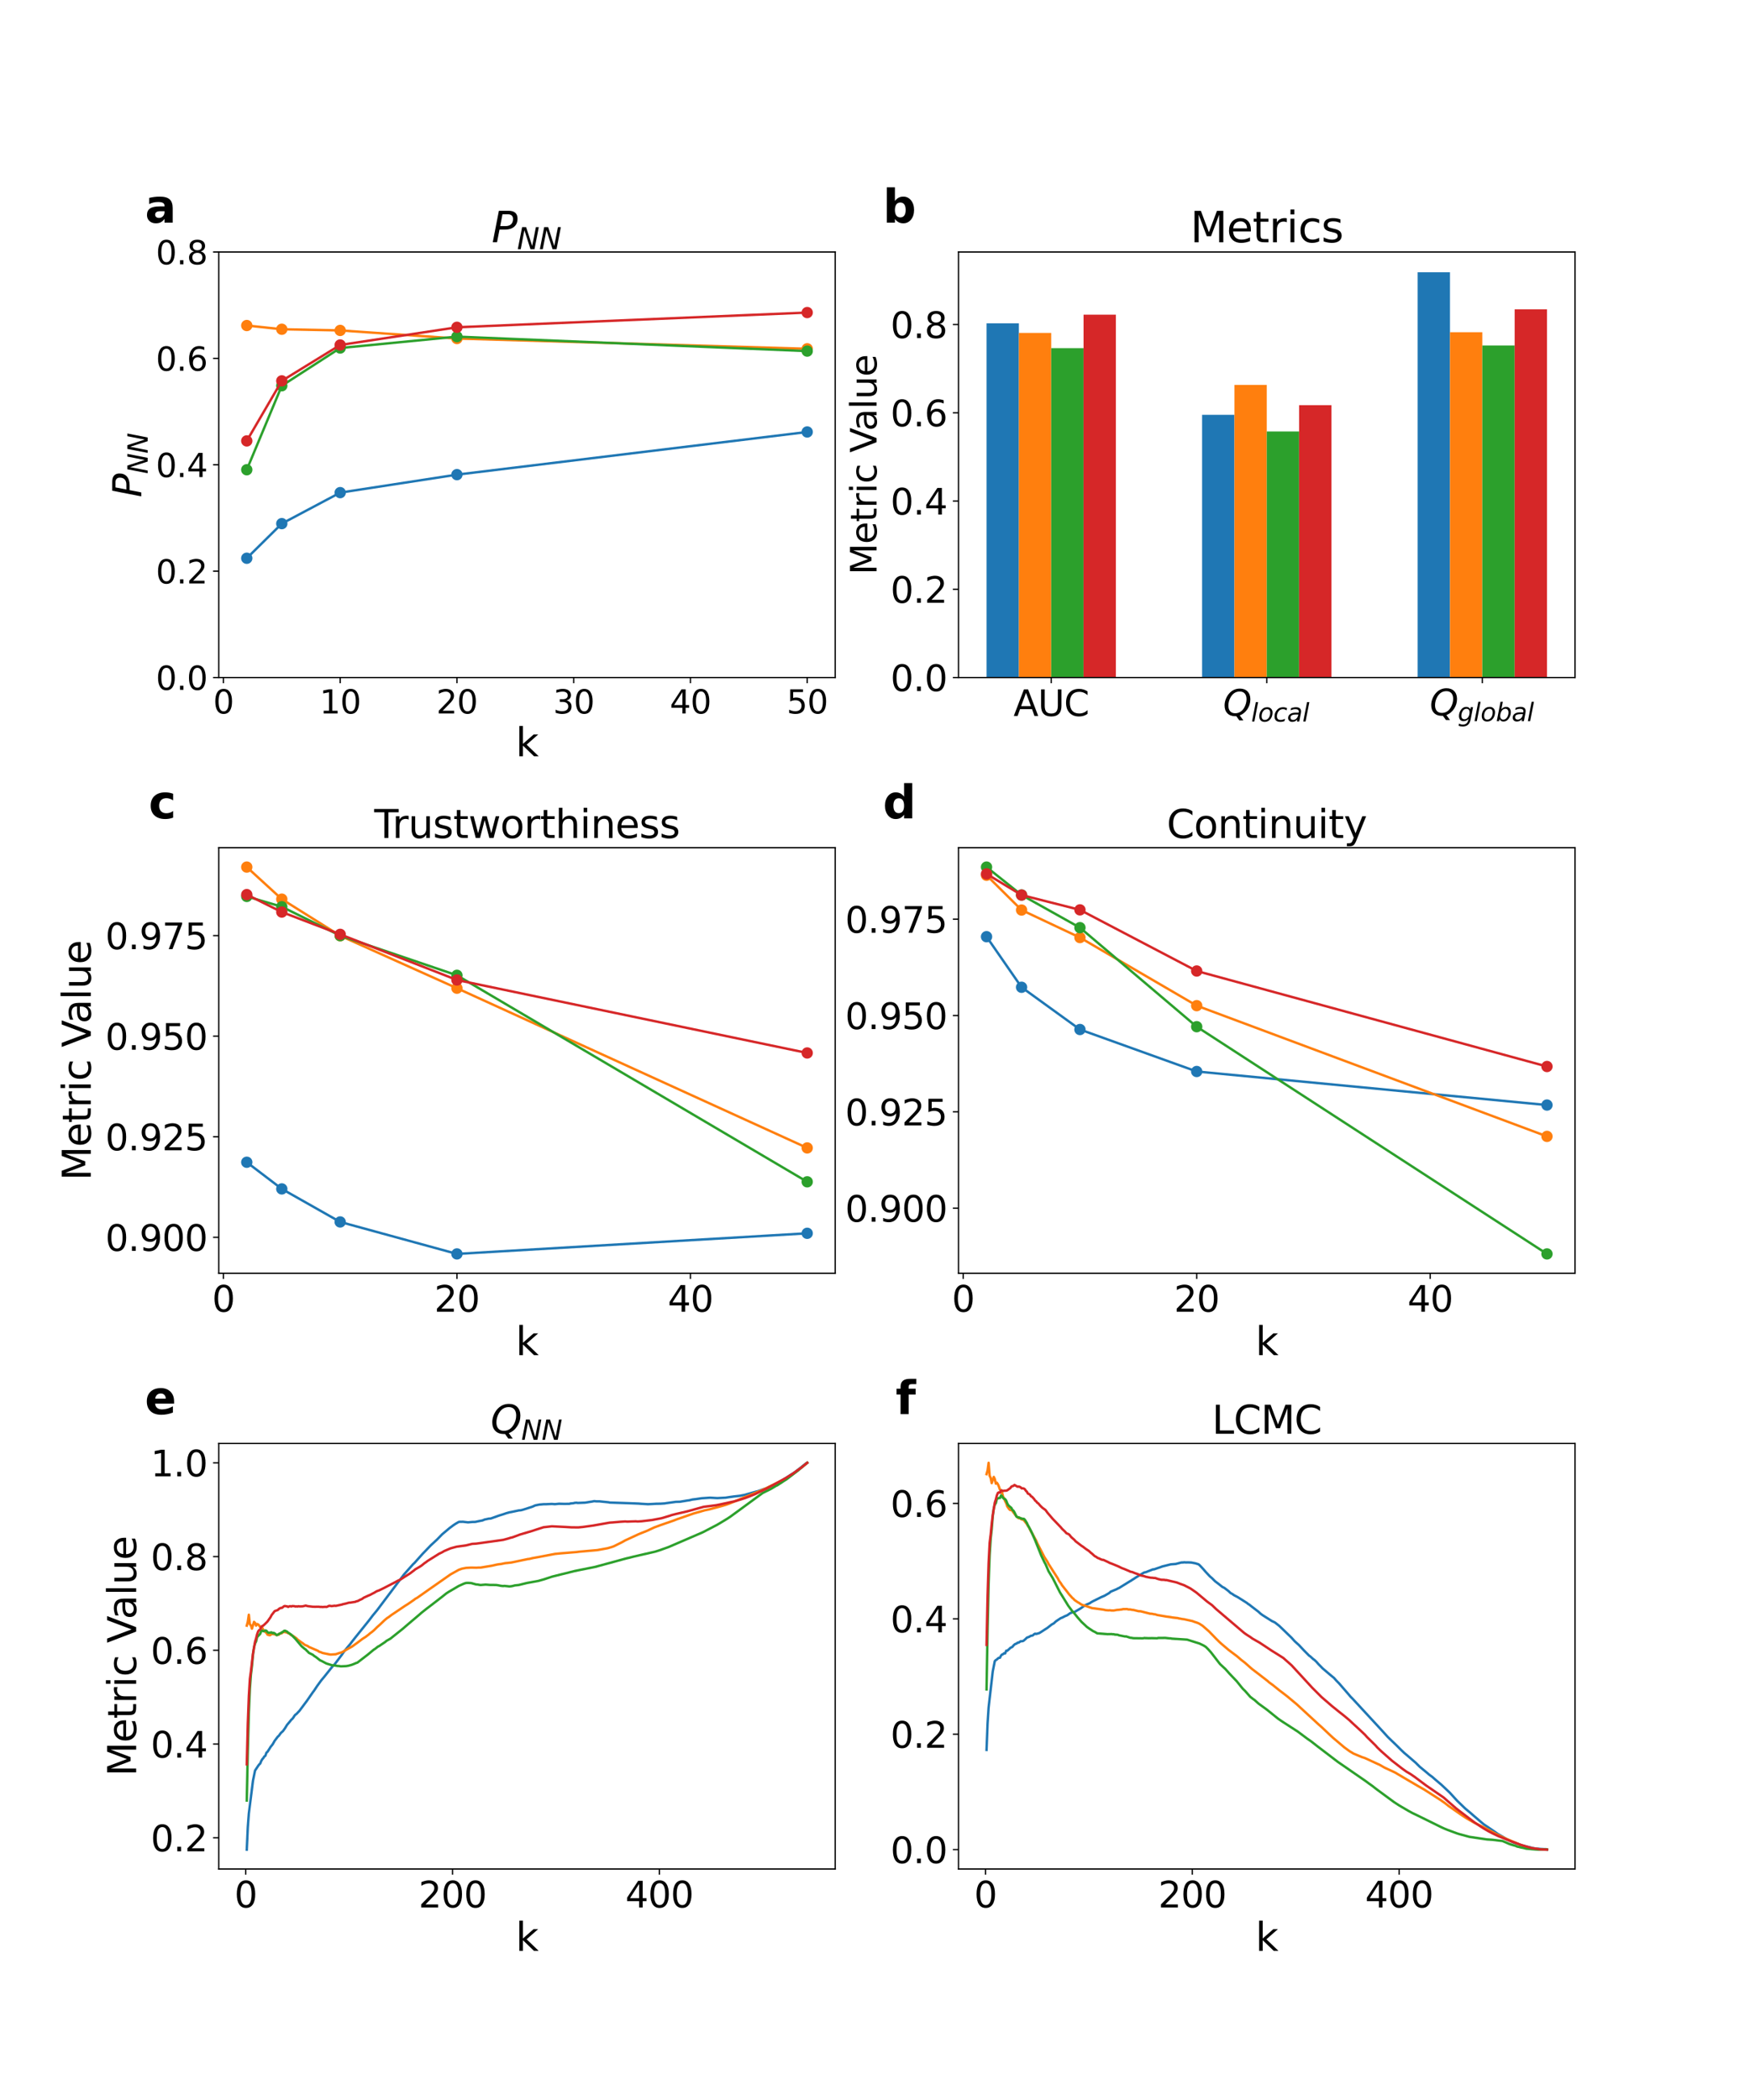 <?xml version="1.0" encoding="utf-8" standalone="no"?>
<!DOCTYPE svg PUBLIC "-//W3C//DTD SVG 1.1//EN"
  "http://www.w3.org/Graphics/SVG/1.1/DTD/svg11.dtd">
<svg xmlns:xlink="http://www.w3.org/1999/xlink" width="1080pt" height="1296pt" viewBox="0 0 1080 1296" xmlns="http://www.w3.org/2000/svg" version="1.1">
 <defs>
  <style type="text/css">*{stroke-linejoin: round; stroke-linecap: butt}</style>
 </defs>
 <g id="figure_1">
  <g id="patch_1">
   <path d="M 0 1296 
L 1080 1296 
L 1080 0 
L 0 0 
z
" style="fill: #ffffff"/>
  </g>
  <g id="axes_1">
   <g id="patch_2">
    <path d="M 135 418.131 
L 515.455 418.131 
L 515.455 155.52 
L 135 155.52 
z
" style="fill: #ffffff"/>
   </g>
   <g id="matplotlib.axis_1">
    <g id="xtick_1">
     <g id="line2d_1">
      <defs>
       <path id="m15955ddb79" d="M 0 0 
L 0 3.5 
" style="stroke: #000000; stroke-width: 0.8"/>
      </defs>
      <g>
       <use xlink:href="#m15955ddb79" x="137.882" y="418.131" style="stroke: #000000; stroke-width: 0.8"/>
      </g>
     </g>
     <g id="text_1">
      <!-- 0 -->
      <g transform="translate(131.52 440.327) scale(0.2 -0.2)">
       <defs>
        <path id="DejaVuSans-30" d="M 2034 4250 
Q 1547 4250 1301 3770 
Q 1056 3291 1056 2328 
Q 1056 1369 1301 889 
Q 1547 409 2034 409 
Q 2525 409 2770 889 
Q 3016 1369 3016 2328 
Q 3016 3291 2770 3770 
Q 2525 4250 2034 4250 
z
M 2034 4750 
Q 2819 4750 3233 4129 
Q 3647 3509 3647 2328 
Q 3647 1150 3233 529 
Q 2819 -91 2034 -91 
Q 1250 -91 836 529 
Q 422 1150 422 2328 
Q 422 3509 836 4129 
Q 1250 4750 2034 4750 
z
" transform="scale(0.016)"/>
       </defs>
       <use xlink:href="#DejaVuSans-30"/>
      </g>
     </g>
    </g>
    <g id="xtick_2">
     <g id="line2d_2">
      <g>
       <use xlink:href="#m15955ddb79" x="209.938" y="418.131" style="stroke: #000000; stroke-width: 0.8"/>
      </g>
     </g>
     <g id="text_2">
      <!-- 10 -->
      <g transform="translate(197.213 440.327) scale(0.2 -0.2)">
       <defs>
        <path id="DejaVuSans-31" d="M 794 531 
L 1825 531 
L 1825 4091 
L 703 3866 
L 703 4441 
L 1819 4666 
L 2450 4666 
L 2450 531 
L 3481 531 
L 3481 0 
L 794 0 
L 794 531 
z
" transform="scale(0.016)"/>
       </defs>
       <use xlink:href="#DejaVuSans-31"/>
       <use xlink:href="#DejaVuSans-30" x="63.623"/>
      </g>
     </g>
    </g>
    <g id="xtick_3">
     <g id="line2d_3">
      <g>
       <use xlink:href="#m15955ddb79" x="281.994" y="418.131" style="stroke: #000000; stroke-width: 0.8"/>
      </g>
     </g>
     <g id="text_3">
      <!-- 20 -->
      <g transform="translate(269.269 440.327) scale(0.2 -0.2)">
       <defs>
        <path id="DejaVuSans-32" d="M 1228 531 
L 3431 531 
L 3431 0 
L 469 0 
L 469 531 
Q 828 903 1448 1529 
Q 2069 2156 2228 2338 
Q 2531 2678 2651 2914 
Q 2772 3150 2772 3378 
Q 2772 3750 2511 3984 
Q 2250 4219 1831 4219 
Q 1534 4219 1204 4116 
Q 875 4013 500 3803 
L 500 4441 
Q 881 4594 1212 4672 
Q 1544 4750 1819 4750 
Q 2544 4750 2975 4387 
Q 3406 4025 3406 3419 
Q 3406 3131 3298 2873 
Q 3191 2616 2906 2266 
Q 2828 2175 2409 1742 
Q 1991 1309 1228 531 
z
" transform="scale(0.016)"/>
       </defs>
       <use xlink:href="#DejaVuSans-32"/>
       <use xlink:href="#DejaVuSans-30" x="63.623"/>
      </g>
     </g>
    </g>
    <g id="xtick_4">
     <g id="line2d_4">
      <g>
       <use xlink:href="#m15955ddb79" x="354.05" y="418.131" style="stroke: #000000; stroke-width: 0.8"/>
      </g>
     </g>
     <g id="text_4">
      <!-- 30 -->
      <g transform="translate(341.325 440.327) scale(0.2 -0.2)">
       <defs>
        <path id="DejaVuSans-33" d="M 2597 2516 
Q 3050 2419 3304 2112 
Q 3559 1806 3559 1356 
Q 3559 666 3084 287 
Q 2609 -91 1734 -91 
Q 1441 -91 1130 -33 
Q 819 25 488 141 
L 488 750 
Q 750 597 1062 519 
Q 1375 441 1716 441 
Q 2309 441 2620 675 
Q 2931 909 2931 1356 
Q 2931 1769 2642 2001 
Q 2353 2234 1838 2234 
L 1294 2234 
L 1294 2753 
L 1863 2753 
Q 2328 2753 2575 2939 
Q 2822 3125 2822 3475 
Q 2822 3834 2567 4026 
Q 2313 4219 1838 4219 
Q 1578 4219 1281 4162 
Q 984 4106 628 3988 
L 628 4550 
Q 988 4650 1302 4700 
Q 1616 4750 1894 4750 
Q 2613 4750 3031 4423 
Q 3450 4097 3450 3541 
Q 3450 3153 3228 2886 
Q 3006 2619 2597 2516 
z
" transform="scale(0.016)"/>
       </defs>
       <use xlink:href="#DejaVuSans-33"/>
       <use xlink:href="#DejaVuSans-30" x="63.623"/>
      </g>
     </g>
    </g>
    <g id="xtick_5">
     <g id="line2d_5">
      <g>
       <use xlink:href="#m15955ddb79" x="426.105" y="418.131" style="stroke: #000000; stroke-width: 0.8"/>
      </g>
     </g>
     <g id="text_5">
      <!-- 40 -->
      <g transform="translate(413.38 440.327) scale(0.2 -0.2)">
       <defs>
        <path id="DejaVuSans-34" d="M 2419 4116 
L 825 1625 
L 2419 1625 
L 2419 4116 
z
M 2253 4666 
L 3047 4666 
L 3047 1625 
L 3713 1625 
L 3713 1100 
L 3047 1100 
L 3047 0 
L 2419 0 
L 2419 1100 
L 313 1100 
L 313 1709 
L 2253 4666 
z
" transform="scale(0.016)"/>
       </defs>
       <use xlink:href="#DejaVuSans-34"/>
       <use xlink:href="#DejaVuSans-30" x="63.623"/>
      </g>
     </g>
    </g>
    <g id="xtick_6">
     <g id="line2d_6">
      <g>
       <use xlink:href="#m15955ddb79" x="498.161" y="418.131" style="stroke: #000000; stroke-width: 0.8"/>
      </g>
     </g>
     <g id="text_6">
      <!-- 50 -->
      <g transform="translate(485.436 440.327) scale(0.2 -0.2)">
       <defs>
        <path id="DejaVuSans-35" d="M 691 4666 
L 3169 4666 
L 3169 4134 
L 1269 4134 
L 1269 2991 
Q 1406 3038 1543 3061 
Q 1681 3084 1819 3084 
Q 2600 3084 3056 2656 
Q 3513 2228 3513 1497 
Q 3513 744 3044 326 
Q 2575 -91 1722 -91 
Q 1428 -91 1123 -41 
Q 819 9 494 109 
L 494 744 
Q 775 591 1075 516 
Q 1375 441 1709 441 
Q 2250 441 2565 725 
Q 2881 1009 2881 1497 
Q 2881 1984 2565 2268 
Q 2250 2553 1709 2553 
Q 1456 2553 1204 2497 
Q 953 2441 691 2322 
L 691 4666 
z
" transform="scale(0.016)"/>
       </defs>
       <use xlink:href="#DejaVuSans-35"/>
       <use xlink:href="#DejaVuSans-30" x="63.623"/>
      </g>
     </g>
    </g>
    <g id="text_7">
     <!-- k -->
     <g transform="translate(318.279 466.723) scale(0.24 -0.24)">
      <defs>
       <path id="DejaVuSans-6b" d="M 581 4863 
L 1159 4863 
L 1159 1991 
L 2875 3500 
L 3609 3500 
L 1753 1863 
L 3688 0 
L 2938 0 
L 1159 1709 
L 1159 0 
L 581 0 
L 581 4863 
z
" transform="scale(0.016)"/>
      </defs>
      <use xlink:href="#DejaVuSans-6b"/>
     </g>
    </g>
   </g>
   <g id="matplotlib.axis_2">
    <g id="ytick_1">
     <g id="line2d_7">
      <defs>
       <path id="mca7c9e31ea" d="M 0 0 
L -3.5 0 
" style="stroke: #000000; stroke-width: 0.8"/>
      </defs>
      <g>
       <use xlink:href="#mca7c9e31ea" x="135" y="418.131" style="stroke: #000000; stroke-width: 0.8"/>
      </g>
     </g>
     <g id="text_8">
      <!-- 0.0 -->
      <g transform="translate(96.194 425.729) scale(0.2 -0.2)">
       <defs>
        <path id="DejaVuSans-2e" d="M 684 794 
L 1344 794 
L 1344 0 
L 684 0 
L 684 794 
z
" transform="scale(0.016)"/>
       </defs>
       <use xlink:href="#DejaVuSans-30"/>
       <use xlink:href="#DejaVuSans-2e" x="63.623"/>
       <use xlink:href="#DejaVuSans-30" x="95.41"/>
      </g>
     </g>
    </g>
    <g id="ytick_2">
     <g id="line2d_8">
      <g>
       <use xlink:href="#mca7c9e31ea" x="135" y="352.478" style="stroke: #000000; stroke-width: 0.8"/>
      </g>
     </g>
     <g id="text_9">
      <!-- 0.2 -->
      <g transform="translate(96.194 360.076) scale(0.2 -0.2)">
       <use xlink:href="#DejaVuSans-30"/>
       <use xlink:href="#DejaVuSans-2e" x="63.623"/>
       <use xlink:href="#DejaVuSans-32" x="95.41"/>
      </g>
     </g>
    </g>
    <g id="ytick_3">
     <g id="line2d_9">
      <g>
       <use xlink:href="#mca7c9e31ea" x="135" y="286.825" style="stroke: #000000; stroke-width: 0.8"/>
      </g>
     </g>
     <g id="text_10">
      <!-- 0.4 -->
      <g transform="translate(96.194 294.424) scale(0.2 -0.2)">
       <use xlink:href="#DejaVuSans-30"/>
       <use xlink:href="#DejaVuSans-2e" x="63.623"/>
       <use xlink:href="#DejaVuSans-34" x="95.41"/>
      </g>
     </g>
    </g>
    <g id="ytick_4">
     <g id="line2d_10">
      <g>
       <use xlink:href="#mca7c9e31ea" x="135" y="221.173" style="stroke: #000000; stroke-width: 0.8"/>
      </g>
     </g>
     <g id="text_11">
      <!-- 0.6 -->
      <g transform="translate(96.194 228.771) scale(0.2 -0.2)">
       <defs>
        <path id="DejaVuSans-36" d="M 2113 2584 
Q 1688 2584 1439 2293 
Q 1191 2003 1191 1497 
Q 1191 994 1439 701 
Q 1688 409 2113 409 
Q 2538 409 2786 701 
Q 3034 994 3034 1497 
Q 3034 2003 2786 2293 
Q 2538 2584 2113 2584 
z
M 3366 4563 
L 3366 3988 
Q 3128 4100 2886 4159 
Q 2644 4219 2406 4219 
Q 1781 4219 1451 3797 
Q 1122 3375 1075 2522 
Q 1259 2794 1537 2939 
Q 1816 3084 2150 3084 
Q 2853 3084 3261 2657 
Q 3669 2231 3669 1497 
Q 3669 778 3244 343 
Q 2819 -91 2113 -91 
Q 1303 -91 875 529 
Q 447 1150 447 2328 
Q 447 3434 972 4092 
Q 1497 4750 2381 4750 
Q 2619 4750 2861 4703 
Q 3103 4656 3366 4563 
z
" transform="scale(0.016)"/>
       </defs>
       <use xlink:href="#DejaVuSans-30"/>
       <use xlink:href="#DejaVuSans-2e" x="63.623"/>
       <use xlink:href="#DejaVuSans-36" x="95.41"/>
      </g>
     </g>
    </g>
    <g id="ytick_5">
     <g id="line2d_11">
      <g>
       <use xlink:href="#mca7c9e31ea" x="135" y="155.52" style="stroke: #000000; stroke-width: 0.8"/>
      </g>
     </g>
     <g id="text_12">
      <!-- 0.8 -->
      <g transform="translate(96.194 163.118) scale(0.2 -0.2)">
       <defs>
        <path id="DejaVuSans-38" d="M 2034 2216 
Q 1584 2216 1326 1975 
Q 1069 1734 1069 1313 
Q 1069 891 1326 650 
Q 1584 409 2034 409 
Q 2484 409 2743 651 
Q 3003 894 3003 1313 
Q 3003 1734 2745 1975 
Q 2488 2216 2034 2216 
z
M 1403 2484 
Q 997 2584 770 2862 
Q 544 3141 544 3541 
Q 544 4100 942 4425 
Q 1341 4750 2034 4750 
Q 2731 4750 3128 4425 
Q 3525 4100 3525 3541 
Q 3525 3141 3298 2862 
Q 3072 2584 2669 2484 
Q 3125 2378 3379 2068 
Q 3634 1759 3634 1313 
Q 3634 634 3220 271 
Q 2806 -91 2034 -91 
Q 1263 -91 848 271 
Q 434 634 434 1313 
Q 434 1759 690 2068 
Q 947 2378 1403 2484 
z
M 1172 3481 
Q 1172 3119 1398 2916 
Q 1625 2713 2034 2713 
Q 2441 2713 2670 2916 
Q 2900 3119 2900 3481 
Q 2900 3844 2670 4047 
Q 2441 4250 2034 4250 
Q 1625 4250 1398 4047 
Q 1172 3844 1172 3481 
z
" transform="scale(0.016)"/>
       </defs>
       <use xlink:href="#DejaVuSans-30"/>
       <use xlink:href="#DejaVuSans-2e" x="63.623"/>
       <use xlink:href="#DejaVuSans-38" x="95.41"/>
      </g>
     </g>
    </g>
    <g id="text_13">
     <!-- $P_{NN}$ -->
     <g transform="translate(87.203 306.985) rotate(-90) scale(0.24 -0.24)">
      <defs>
       <path id="DejaVuSans-Oblique-50" d="M 1081 4666 
L 2541 4666 
Q 3178 4666 3512 4369 
Q 3847 4072 3847 3500 
Q 3847 2731 3353 2303 
Q 2859 1875 1966 1875 
L 1172 1875 
L 806 0 
L 172 0 
L 1081 4666 
z
M 1613 4147 
L 1275 2394 
L 2069 2394 
Q 2606 2394 2893 2669 
Q 3181 2944 3181 3456 
Q 3181 3784 2986 3965 
Q 2791 4147 2438 4147 
L 1613 4147 
z
" transform="scale(0.016)"/>
       <path id="DejaVuSans-Oblique-4e" d="M 1081 4666 
L 1931 4666 
L 3219 666 
L 4000 4666 
L 4616 4666 
L 3706 0 
L 2853 0 
L 1569 4025 
L 788 0 
L 172 0 
L 1081 4666 
z
" transform="scale(0.016)"/>
      </defs>
      <use xlink:href="#DejaVuSans-Oblique-50" transform="translate(0 0.094)"/>
      <use xlink:href="#DejaVuSans-Oblique-4e" transform="translate(60.303 -16.312) scale(0.7)"/>
      <use xlink:href="#DejaVuSans-Oblique-4e" transform="translate(112.666 -16.312) scale(0.7)"/>
     </g>
    </g>
   </g>
   <g id="line2d_12">
    <path d="M 152.293 344.513 
L 173.91 323.151 
L 209.938 304.023 
L 281.994 292.92 
L 498.161 266.586 
" clip-path="url(#p26f2edffc6)" style="fill: none; stroke: #1f77b4; stroke-width: 1.5; stroke-linecap: square"/>
    <defs>
     <path id="me6f5c0418e" d="M 0 3 
C 0.796 3 1.559 2.684 2.121 2.121 
C 2.684 1.559 3 0.796 3 0 
C 3 -0.796 2.684 -1.559 2.121 -2.121 
C 1.559 -2.684 0.796 -3 0 -3 
C -0.796 -3 -1.559 -2.684 -2.121 -2.121 
C -2.684 -1.559 -3 -0.796 -3 0 
C -3 0.796 -2.684 1.559 -2.121 2.121 
C -1.559 2.684 -0.796 3 0 3 
z
" style="stroke: #1f77b4"/>
    </defs>
    <g clip-path="url(#p26f2edffc6)">
     <use xlink:href="#me6f5c0418e" x="152.293" y="344.513" style="fill: #1f77b4; stroke: #1f77b4"/>
     <use xlink:href="#me6f5c0418e" x="173.91" y="323.151" style="fill: #1f77b4; stroke: #1f77b4"/>
     <use xlink:href="#me6f5c0418e" x="209.938" y="304.023" style="fill: #1f77b4; stroke: #1f77b4"/>
     <use xlink:href="#me6f5c0418e" x="281.994" y="292.92" style="fill: #1f77b4; stroke: #1f77b4"/>
     <use xlink:href="#me6f5c0418e" x="498.161" y="266.586" style="fill: #1f77b4; stroke: #1f77b4"/>
    </g>
   </g>
   <g id="line2d_13">
    <path d="M 152.293 200.898 
L 173.91 203.191 
L 209.938 203.915 
L 281.994 208.923 
L 498.161 215.259 
" clip-path="url(#p26f2edffc6)" style="fill: none; stroke: #ff7f0e; stroke-width: 1.5; stroke-linecap: square"/>
    <defs>
     <path id="m9e1ace9722" d="M 0 3 
C 0.796 3 1.559 2.684 2.121 2.121 
C 2.684 1.559 3 0.796 3 0 
C 3 -0.796 2.684 -1.559 2.121 -2.121 
C 1.559 -2.684 0.796 -3 0 -3 
C -0.796 -3 -1.559 -2.684 -2.121 -2.121 
C -2.684 -1.559 -3 -0.796 -3 0 
C -3 0.796 -2.684 1.559 -2.121 2.121 
C -1.559 2.684 -0.796 3 0 3 
z
" style="stroke: #ff7f0e"/>
    </defs>
    <g clip-path="url(#p26f2edffc6)">
     <use xlink:href="#m9e1ace9722" x="152.293" y="200.898" style="fill: #ff7f0e; stroke: #ff7f0e"/>
     <use xlink:href="#m9e1ace9722" x="173.91" y="203.191" style="fill: #ff7f0e; stroke: #ff7f0e"/>
     <use xlink:href="#m9e1ace9722" x="209.938" y="203.915" style="fill: #ff7f0e; stroke: #ff7f0e"/>
     <use xlink:href="#m9e1ace9722" x="281.994" y="208.923" style="fill: #ff7f0e; stroke: #ff7f0e"/>
     <use xlink:href="#m9e1ace9722" x="498.161" y="215.259" style="fill: #ff7f0e; stroke: #ff7f0e"/>
    </g>
   </g>
   <g id="line2d_14">
    <path d="M 152.293 289.903 
L 173.91 238.069 
L 209.938 214.776 
L 281.994 207.746 
L 498.161 216.683 
" clip-path="url(#p26f2edffc6)" style="fill: none; stroke: #2ca02c; stroke-width: 1.5; stroke-linecap: square"/>
    <defs>
     <path id="m57bfbb43af" d="M 0 3 
C 0.796 3 1.559 2.684 2.121 2.121 
C 2.684 1.559 3 0.796 3 0 
C 3 -0.796 2.684 -1.559 2.121 -2.121 
C 1.559 -2.684 0.796 -3 0 -3 
C -0.796 -3 -1.559 -2.684 -2.121 -2.121 
C -2.684 -1.559 -3 -0.796 -3 0 
C -3 0.796 -2.684 1.559 -2.121 2.121 
C -1.559 2.684 -0.796 3 0 3 
z
" style="stroke: #2ca02c"/>
    </defs>
    <g clip-path="url(#p26f2edffc6)">
     <use xlink:href="#m57bfbb43af" x="152.293" y="289.903" style="fill: #2ca02c; stroke: #2ca02c"/>
     <use xlink:href="#m57bfbb43af" x="173.91" y="238.069" style="fill: #2ca02c; stroke: #2ca02c"/>
     <use xlink:href="#m57bfbb43af" x="209.938" y="214.776" style="fill: #2ca02c; stroke: #2ca02c"/>
     <use xlink:href="#m57bfbb43af" x="281.994" y="207.746" style="fill: #2ca02c; stroke: #2ca02c"/>
     <use xlink:href="#m57bfbb43af" x="498.161" y="216.683" style="fill: #2ca02c; stroke: #2ca02c"/>
    </g>
   </g>
   <g id="line2d_15">
    <path d="M 152.293 272.102 
L 173.91 235.051 
L 209.938 212.906 
L 281.994 201.984 
L 498.161 192.896 
" clip-path="url(#p26f2edffc6)" style="fill: none; stroke: #d62728; stroke-width: 1.5; stroke-linecap: square"/>
    <defs>
     <path id="m8252270f90" d="M 0 3 
C 0.796 3 1.559 2.684 2.121 2.121 
C 2.684 1.559 3 0.796 3 0 
C 3 -0.796 2.684 -1.559 2.121 -2.121 
C 1.559 -2.684 0.796 -3 0 -3 
C -0.796 -3 -1.559 -2.684 -2.121 -2.121 
C -2.684 -1.559 -3 -0.796 -3 0 
C -3 0.796 -2.684 1.559 -2.121 2.121 
C -1.559 2.684 -0.796 3 0 3 
z
" style="stroke: #d62728"/>
    </defs>
    <g clip-path="url(#p26f2edffc6)">
     <use xlink:href="#m8252270f90" x="152.293" y="272.102" style="fill: #d62728; stroke: #d62728"/>
     <use xlink:href="#m8252270f90" x="173.91" y="235.051" style="fill: #d62728; stroke: #d62728"/>
     <use xlink:href="#m8252270f90" x="209.938" y="212.906" style="fill: #d62728; stroke: #d62728"/>
     <use xlink:href="#m8252270f90" x="281.994" y="201.984" style="fill: #d62728; stroke: #d62728"/>
     <use xlink:href="#m8252270f90" x="498.161" y="192.896" style="fill: #d62728; stroke: #d62728"/>
    </g>
   </g>
   <g id="patch_3">
    <path d="M 135 418.131 
L 135 155.52 
" style="fill: none; stroke: #000000; stroke-width: 0.8; stroke-linejoin: miter; stroke-linecap: square"/>
   </g>
   <g id="patch_4">
    <path d="M 515.455 418.131 
L 515.455 155.52 
" style="fill: none; stroke: #000000; stroke-width: 0.8; stroke-linejoin: miter; stroke-linecap: square"/>
   </g>
   <g id="patch_5">
    <path d="M 135 418.131 
L 515.455 418.131 
" style="fill: none; stroke: #000000; stroke-width: 0.8; stroke-linejoin: miter; stroke-linecap: square"/>
   </g>
   <g id="patch_6">
    <path d="M 135 155.52 
L 515.455 155.52 
" style="fill: none; stroke: #000000; stroke-width: 0.8; stroke-linejoin: miter; stroke-linecap: square"/>
   </g>
   <g id="text_14">
    <!-- a -->
    <g transform="translate(89.473 137.404) scale(0.28 -0.28)">
     <defs>
      <path id="DejaVuSans-Bold-61" d="M 2106 1575 
Q 1756 1575 1579 1456 
Q 1403 1338 1403 1106 
Q 1403 894 1545 773 
Q 1688 653 1941 653 
Q 2256 653 2472 879 
Q 2688 1106 2688 1447 
L 2688 1575 
L 2106 1575 
z
M 3816 1997 
L 3816 0 
L 2688 0 
L 2688 519 
Q 2463 200 2181 54 
Q 1900 -91 1497 -91 
Q 953 -91 614 226 
Q 275 544 275 1050 
Q 275 1666 698 1953 
Q 1122 2241 2028 2241 
L 2688 2241 
L 2688 2328 
Q 2688 2594 2478 2717 
Q 2269 2841 1825 2841 
Q 1466 2841 1156 2769 
Q 847 2697 581 2553 
L 581 3406 
Q 941 3494 1303 3539 
Q 1666 3584 2028 3584 
Q 2975 3584 3395 3211 
Q 3816 2838 3816 1997 
z
" transform="scale(0.016)"/>
     </defs>
     <use xlink:href="#DejaVuSans-Bold-61"/>
    </g>
   </g>
   <g id="text_15">
    <!-- $P_{NN}$ -->
    <g transform="translate(303.387 149.52) scale(0.26 -0.26)">
     <use xlink:href="#DejaVuSans-Oblique-50" transform="translate(0 0.094)"/>
     <use xlink:href="#DejaVuSans-Oblique-4e" transform="translate(60.303 -16.312) scale(0.7)"/>
     <use xlink:href="#DejaVuSans-Oblique-4e" transform="translate(112.666 -16.312) scale(0.7)"/>
    </g>
   </g>
  </g>
  <g id="axes_2">
   <g id="patch_7">
    <path d="M 591.545 418.131 
L 972 418.131 
L 972 155.52 
L 591.545 155.52 
z
" style="fill: #ffffff"/>
   </g>
   <g id="patch_8">
    <path d="M 608.839 418.131 
L 628.793 418.131 
L 628.793 199.523 
L 608.839 199.523 
z
" clip-path="url(#pe75b8706dd)" style="fill: #1f77b4"/>
   </g>
   <g id="patch_9">
    <path d="M 741.865 418.131 
L 761.819 418.131 
L 761.819 256.013 
L 741.865 256.013 
z
" clip-path="url(#pe75b8706dd)" style="fill: #1f77b4"/>
   </g>
   <g id="patch_10">
    <path d="M 874.891 418.131 
L 894.845 418.131 
L 894.845 168.025 
L 874.891 168.025 
z
" clip-path="url(#pe75b8706dd)" style="fill: #1f77b4"/>
   </g>
   <g id="patch_11">
    <path d="M 628.793 418.131 
L 648.747 418.131 
L 648.747 205.446 
L 628.793 205.446 
z
" clip-path="url(#pe75b8706dd)" style="fill: #ff7f0e"/>
   </g>
   <g id="patch_12">
    <path d="M 761.819 418.131 
L 781.773 418.131 
L 781.773 237.546 
L 761.819 237.546 
z
" clip-path="url(#pe75b8706dd)" style="fill: #ff7f0e"/>
   </g>
   <g id="patch_13">
    <path d="M 894.845 418.131 
L 914.799 418.131 
L 914.799 205.036 
L 894.845 205.036 
z
" clip-path="url(#pe75b8706dd)" style="fill: #ff7f0e"/>
   </g>
   <g id="patch_14">
    <path d="M 648.747 418.131 
L 668.701 418.131 
L 668.701 214.883 
L 648.747 214.883 
z
" clip-path="url(#pe75b8706dd)" style="fill: #2ca02c"/>
   </g>
   <g id="patch_15">
    <path d="M 781.773 418.131 
L 801.727 418.131 
L 801.727 266.288 
L 781.773 266.288 
z
" clip-path="url(#pe75b8706dd)" style="fill: #2ca02c"/>
   </g>
   <g id="patch_16">
    <path d="M 914.799 418.131 
L 934.753 418.131 
L 934.753 213.22 
L 914.799 213.22 
z
" clip-path="url(#pe75b8706dd)" style="fill: #2ca02c"/>
   </g>
   <g id="patch_17">
    <path d="M 668.701 418.131 
L 688.654 418.131 
L 688.654 194.204 
L 668.701 194.204 
z
" clip-path="url(#pe75b8706dd)" style="fill: #d62728"/>
   </g>
   <g id="patch_18">
    <path d="M 801.727 418.131 
L 821.681 418.131 
L 821.681 250.051 
L 801.727 250.051 
z
" clip-path="url(#pe75b8706dd)" style="fill: #d62728"/>
   </g>
   <g id="patch_19">
    <path d="M 934.753 418.131 
L 954.707 418.131 
L 954.707 190.893 
L 934.753 190.893 
z
" clip-path="url(#pe75b8706dd)" style="fill: #d62728"/>
   </g>
   <g id="matplotlib.axis_3">
    <g id="xtick_7">
     <g id="line2d_16">
      <g>
       <use xlink:href="#m15955ddb79" x="648.747" y="418.131" style="stroke: #000000; stroke-width: 0.8"/>
      </g>
     </g>
     <g id="text_16">
      <!-- AUC -->
      <g transform="translate(625.49 441.847) scale(0.22 -0.22)">
       <defs>
        <path id="DejaVuSans-41" d="M 2188 4044 
L 1331 1722 
L 3047 1722 
L 2188 4044 
z
M 1831 4666 
L 2547 4666 
L 4325 0 
L 3669 0 
L 3244 1197 
L 1141 1197 
L 716 0 
L 50 0 
L 1831 4666 
z
" transform="scale(0.016)"/>
        <path id="DejaVuSans-55" d="M 556 4666 
L 1191 4666 
L 1191 1831 
Q 1191 1081 1462 751 
Q 1734 422 2344 422 
Q 2950 422 3222 751 
Q 3494 1081 3494 1831 
L 3494 4666 
L 4128 4666 
L 4128 1753 
Q 4128 841 3676 375 
Q 3225 -91 2344 -91 
Q 1459 -91 1007 375 
Q 556 841 556 1753 
L 556 4666 
z
" transform="scale(0.016)"/>
        <path id="DejaVuSans-43" d="M 4122 4306 
L 4122 3641 
Q 3803 3938 3442 4084 
Q 3081 4231 2675 4231 
Q 1875 4231 1450 3742 
Q 1025 3253 1025 2328 
Q 1025 1406 1450 917 
Q 1875 428 2675 428 
Q 3081 428 3442 575 
Q 3803 722 4122 1019 
L 4122 359 
Q 3791 134 3420 21 
Q 3050 -91 2638 -91 
Q 1578 -91 968 557 
Q 359 1206 359 2328 
Q 359 3453 968 4101 
Q 1578 4750 2638 4750 
Q 3056 4750 3426 4639 
Q 3797 4528 4122 4306 
z
" transform="scale(0.016)"/>
       </defs>
       <use xlink:href="#DejaVuSans-41"/>
       <use xlink:href="#DejaVuSans-55" x="68.408"/>
       <use xlink:href="#DejaVuSans-43" x="141.602"/>
      </g>
     </g>
    </g>
    <g id="xtick_8">
     <g id="line2d_17">
      <g>
       <use xlink:href="#m15955ddb79" x="781.773" y="418.131" style="stroke: #000000; stroke-width: 0.8"/>
      </g>
     </g>
     <g id="text_17">
      <!-- $Q_{local}$ -->
      <g transform="translate(754.823 441.847) scale(0.22 -0.22)">
       <defs>
        <path id="DejaVuSans-Oblique-51" d="M 2309 -84 
Q 2275 -88 2237 -89 
Q 2200 -91 2125 -91 
Q 1250 -91 756 411 
Q 263 913 263 1797 
Q 263 2319 452 2844 
Q 641 3369 978 3788 
Q 1369 4269 1858 4509 
Q 2347 4750 2938 4750 
Q 3794 4750 4287 4245 
Q 4781 3741 4781 2869 
Q 4781 1928 4265 1147 
Q 3750 366 2919 44 
L 3553 -825 
L 2847 -825 
L 2309 -84 
z
M 2919 4238 
Q 2400 4238 2003 3986 
Q 1606 3734 1313 3219 
Q 1125 2891 1026 2522 
Q 928 2153 928 1778 
Q 928 1128 1239 775 
Q 1550 422 2119 422 
Q 2631 422 3032 676 
Q 3434 931 3719 1434 
Q 3909 1772 4009 2142 
Q 4109 2513 4109 2881 
Q 4109 3528 3796 3883 
Q 3484 4238 2919 4238 
z
" transform="scale(0.016)"/>
        <path id="DejaVuSans-Oblique-6c" d="M 1172 4863 
L 1747 4863 
L 800 0 
L 225 0 
L 1172 4863 
z
" transform="scale(0.016)"/>
        <path id="DejaVuSans-Oblique-6f" d="M 1625 -91 
Q 1009 -91 651 289 
Q 294 669 294 1325 
Q 294 1706 417 2101 
Q 541 2497 738 2766 
Q 1047 3184 1428 3384 
Q 1809 3584 2291 3584 
Q 2888 3584 3255 3212 
Q 3622 2841 3622 2241 
Q 3622 1825 3500 1412 
Q 3378 1000 3181 728 
Q 2875 309 2494 109 
Q 2113 -91 1625 -91 
z
M 891 1344 
Q 891 869 1089 633 
Q 1288 397 1691 397 
Q 2269 397 2648 901 
Q 3028 1406 3028 2181 
Q 3028 2634 2825 2865 
Q 2622 3097 2228 3097 
Q 1903 3097 1650 2945 
Q 1397 2794 1197 2484 
Q 1050 2253 970 1956 
Q 891 1659 891 1344 
z
" transform="scale(0.016)"/>
        <path id="DejaVuSans-Oblique-63" d="M 3431 3366 
L 3316 2797 
Q 3109 2947 2876 3022 
Q 2644 3097 2394 3097 
Q 2119 3097 1870 3000 
Q 1622 2903 1453 2725 
Q 1184 2453 1037 2087 
Q 891 1722 891 1331 
Q 891 859 1127 628 
Q 1363 397 1844 397 
Q 2081 397 2348 469 
Q 2616 541 2906 684 
L 2797 116 
Q 2547 13 2283 -39 
Q 2019 -91 1741 -91 
Q 1044 -91 669 257 
Q 294 606 294 1253 
Q 294 1797 489 2255 
Q 684 2713 1069 3078 
Q 1331 3328 1684 3456 
Q 2038 3584 2456 3584 
Q 2700 3584 2940 3529 
Q 3181 3475 3431 3366 
z
" transform="scale(0.016)"/>
        <path id="DejaVuSans-Oblique-61" d="M 3438 1997 
L 3047 0 
L 2472 0 
L 2578 531 
Q 2325 219 2001 64 
Q 1678 -91 1281 -91 
Q 834 -91 548 182 
Q 263 456 263 884 
Q 263 1497 752 1853 
Q 1241 2209 2100 2209 
L 2900 2209 
L 2931 2363 
Q 2938 2388 2941 2417 
Q 2944 2447 2944 2509 
Q 2944 2788 2717 2942 
Q 2491 3097 2081 3097 
Q 1800 3097 1504 3025 
Q 1209 2953 897 2809 
L 997 3341 
Q 1322 3463 1633 3523 
Q 1944 3584 2234 3584 
Q 2853 3584 3176 3315 
Q 3500 3047 3500 2534 
Q 3500 2431 3484 2292 
Q 3469 2153 3438 1997 
z
M 2816 1759 
L 2241 1759 
Q 1534 1759 1195 1570 
Q 856 1381 856 984 
Q 856 709 1029 553 
Q 1203 397 1509 397 
Q 1978 397 2328 733 
Q 2678 1069 2791 1631 
L 2816 1759 
z
" transform="scale(0.016)"/>
       </defs>
       <use xlink:href="#DejaVuSans-Oblique-51" transform="translate(0 0.781)"/>
       <use xlink:href="#DejaVuSans-Oblique-6c" transform="translate(78.711 -15.625) scale(0.7)"/>
       <use xlink:href="#DejaVuSans-Oblique-6f" transform="translate(98.159 -15.625) scale(0.7)"/>
       <use xlink:href="#DejaVuSans-Oblique-63" transform="translate(140.986 -15.625) scale(0.7)"/>
       <use xlink:href="#DejaVuSans-Oblique-61" transform="translate(179.473 -15.625) scale(0.7)"/>
       <use xlink:href="#DejaVuSans-Oblique-6c" transform="translate(222.368 -15.625) scale(0.7)"/>
      </g>
     </g>
    </g>
    <g id="xtick_9">
     <g id="line2d_18">
      <g>
       <use xlink:href="#m15955ddb79" x="914.799" y="418.131" style="stroke: #000000; stroke-width: 0.8"/>
      </g>
     </g>
     <g id="text_18">
      <!-- $Q_{global}$ -->
      <g transform="translate(882.349 441.631) scale(0.22 -0.22)">
       <defs>
        <path id="DejaVuSans-Oblique-67" d="M 3816 3500 
L 3219 434 
Q 3047 -456 2561 -893 
Q 2075 -1331 1253 -1331 
Q 950 -1331 690 -1286 
Q 431 -1241 206 -1147 
L 313 -588 
Q 525 -725 762 -790 
Q 1000 -856 1269 -856 
Q 1816 -856 2167 -557 
Q 2519 -259 2631 300 
L 2681 563 
Q 2441 288 2122 144 
Q 1803 0 1434 0 
Q 903 0 598 351 
Q 294 703 294 1319 
Q 294 1803 478 2267 
Q 663 2731 997 3091 
Q 1219 3328 1514 3456 
Q 1809 3584 2131 3584 
Q 2484 3584 2746 3420 
Q 3009 3256 3138 2956 
L 3238 3500 
L 3816 3500 
z
M 2950 2216 
Q 2950 2641 2750 2872 
Q 2550 3103 2181 3103 
Q 1953 3103 1747 3012 
Q 1541 2922 1394 2759 
Q 1156 2491 1023 2127 
Q 891 1763 891 1375 
Q 891 944 1092 712 
Q 1294 481 1672 481 
Q 2219 481 2584 976 
Q 2950 1472 2950 2216 
z
" transform="scale(0.016)"/>
        <path id="DejaVuSans-Oblique-62" d="M 3169 2138 
Q 3169 2591 2961 2847 
Q 2753 3103 2388 3103 
Q 2122 3103 1889 2973 
Q 1656 2844 1484 2597 
Q 1303 2338 1198 1995 
Q 1094 1653 1094 1313 
Q 1094 881 1298 636 
Q 1503 391 1863 391 
Q 2134 391 2365 517 
Q 2597 644 2772 891 
Q 2950 1147 3059 1487 
Q 3169 1828 3169 2138 
z
M 1381 2969 
Q 1594 3256 1914 3420 
Q 2234 3584 2584 3584 
Q 3122 3584 3439 3221 
Q 3756 2859 3756 2241 
Q 3756 1734 3570 1259 
Q 3384 784 3041 416 
Q 2816 172 2522 40 
Q 2228 -91 1906 -91 
Q 1566 -91 1316 65 
Q 1066 222 909 531 
L 806 0 
L 231 0 
L 1178 4863 
L 1753 4863 
L 1381 2969 
z
" transform="scale(0.016)"/>
       </defs>
       <use xlink:href="#DejaVuSans-Oblique-51" transform="translate(0 0.781)"/>
       <use xlink:href="#DejaVuSans-Oblique-67" transform="translate(78.711 -15.625) scale(0.7)"/>
       <use xlink:href="#DejaVuSans-Oblique-6c" transform="translate(123.145 -15.625) scale(0.7)"/>
       <use xlink:href="#DejaVuSans-Oblique-6f" transform="translate(142.593 -15.625) scale(0.7)"/>
       <use xlink:href="#DejaVuSans-Oblique-62" transform="translate(185.42 -15.625) scale(0.7)"/>
       <use xlink:href="#DejaVuSans-Oblique-61" transform="translate(229.854 -15.625) scale(0.7)"/>
       <use xlink:href="#DejaVuSans-Oblique-6c" transform="translate(272.749 -15.625) scale(0.7)"/>
      </g>
     </g>
    </g>
   </g>
   <g id="matplotlib.axis_4">
    <g id="ytick_6">
     <g id="line2d_19">
      <g>
       <use xlink:href="#mca7c9e31ea" x="591.545" y="418.131" style="stroke: #000000; stroke-width: 0.8"/>
      </g>
     </g>
     <g id="text_19">
      <!-- 0.0 -->
      <g transform="translate(549.559 426.489) scale(0.22 -0.22)">
       <use xlink:href="#DejaVuSans-30"/>
       <use xlink:href="#DejaVuSans-2e" x="63.623"/>
       <use xlink:href="#DejaVuSans-30" x="95.41"/>
      </g>
     </g>
    </g>
    <g id="ytick_7">
     <g id="line2d_20">
      <g>
       <use xlink:href="#mca7c9e31ea" x="591.545" y="363.663" style="stroke: #000000; stroke-width: 0.8"/>
      </g>
     </g>
     <g id="text_20">
      <!-- 0.2 -->
      <g transform="translate(549.559 372.021) scale(0.22 -0.22)">
       <use xlink:href="#DejaVuSans-30"/>
       <use xlink:href="#DejaVuSans-2e" x="63.623"/>
       <use xlink:href="#DejaVuSans-32" x="95.41"/>
      </g>
     </g>
    </g>
    <g id="ytick_8">
     <g id="line2d_21">
      <g>
       <use xlink:href="#mca7c9e31ea" x="591.545" y="309.196" style="stroke: #000000; stroke-width: 0.8"/>
      </g>
     </g>
     <g id="text_21">
      <!-- 0.4 -->
      <g transform="translate(549.559 317.554) scale(0.22 -0.22)">
       <use xlink:href="#DejaVuSans-30"/>
       <use xlink:href="#DejaVuSans-2e" x="63.623"/>
       <use xlink:href="#DejaVuSans-34" x="95.41"/>
      </g>
     </g>
    </g>
    <g id="ytick_9">
     <g id="line2d_22">
      <g>
       <use xlink:href="#mca7c9e31ea" x="591.545" y="254.728" style="stroke: #000000; stroke-width: 0.8"/>
      </g>
     </g>
     <g id="text_22">
      <!-- 0.6 -->
      <g transform="translate(549.559 263.087) scale(0.22 -0.22)">
       <use xlink:href="#DejaVuSans-30"/>
       <use xlink:href="#DejaVuSans-2e" x="63.623"/>
       <use xlink:href="#DejaVuSans-36" x="95.41"/>
      </g>
     </g>
    </g>
    <g id="ytick_10">
     <g id="line2d_23">
      <g>
       <use xlink:href="#mca7c9e31ea" x="591.545" y="200.261" style="stroke: #000000; stroke-width: 0.8"/>
      </g>
     </g>
     <g id="text_23">
      <!-- 0.8 -->
      <g transform="translate(549.559 208.619) scale(0.22 -0.22)">
       <use xlink:href="#DejaVuSans-30"/>
       <use xlink:href="#DejaVuSans-2e" x="63.623"/>
       <use xlink:href="#DejaVuSans-38" x="95.41"/>
      </g>
     </g>
    </g>
    <g id="text_24">
     <!-- Metric Value -->
     <g transform="translate(540.983 354.728) rotate(-90) scale(0.22 -0.22)">
      <defs>
       <path id="DejaVuSans-4d" d="M 628 4666 
L 1569 4666 
L 2759 1491 
L 3956 4666 
L 4897 4666 
L 4897 0 
L 4281 0 
L 4281 4097 
L 3078 897 
L 2444 897 
L 1241 4097 
L 1241 0 
L 628 0 
L 628 4666 
z
" transform="scale(0.016)"/>
       <path id="DejaVuSans-65" d="M 3597 1894 
L 3597 1613 
L 953 1613 
Q 991 1019 1311 708 
Q 1631 397 2203 397 
Q 2534 397 2845 478 
Q 3156 559 3463 722 
L 3463 178 
Q 3153 47 2828 -22 
Q 2503 -91 2169 -91 
Q 1331 -91 842 396 
Q 353 884 353 1716 
Q 353 2575 817 3079 
Q 1281 3584 2069 3584 
Q 2775 3584 3186 3129 
Q 3597 2675 3597 1894 
z
M 3022 2063 
Q 3016 2534 2758 2815 
Q 2500 3097 2075 3097 
Q 1594 3097 1305 2825 
Q 1016 2553 972 2059 
L 3022 2063 
z
" transform="scale(0.016)"/>
       <path id="DejaVuSans-74" d="M 1172 4494 
L 1172 3500 
L 2356 3500 
L 2356 3053 
L 1172 3053 
L 1172 1153 
Q 1172 725 1289 603 
Q 1406 481 1766 481 
L 2356 481 
L 2356 0 
L 1766 0 
Q 1100 0 847 248 
Q 594 497 594 1153 
L 594 3053 
L 172 3053 
L 172 3500 
L 594 3500 
L 594 4494 
L 1172 4494 
z
" transform="scale(0.016)"/>
       <path id="DejaVuSans-72" d="M 2631 2963 
Q 2534 3019 2420 3045 
Q 2306 3072 2169 3072 
Q 1681 3072 1420 2755 
Q 1159 2438 1159 1844 
L 1159 0 
L 581 0 
L 581 3500 
L 1159 3500 
L 1159 2956 
Q 1341 3275 1631 3429 
Q 1922 3584 2338 3584 
Q 2397 3584 2469 3576 
Q 2541 3569 2628 3553 
L 2631 2963 
z
" transform="scale(0.016)"/>
       <path id="DejaVuSans-69" d="M 603 3500 
L 1178 3500 
L 1178 0 
L 603 0 
L 603 3500 
z
M 603 4863 
L 1178 4863 
L 1178 4134 
L 603 4134 
L 603 4863 
z
" transform="scale(0.016)"/>
       <path id="DejaVuSans-63" d="M 3122 3366 
L 3122 2828 
Q 2878 2963 2633 3030 
Q 2388 3097 2138 3097 
Q 1578 3097 1268 2742 
Q 959 2388 959 1747 
Q 959 1106 1268 751 
Q 1578 397 2138 397 
Q 2388 397 2633 464 
Q 2878 531 3122 666 
L 3122 134 
Q 2881 22 2623 -34 
Q 2366 -91 2075 -91 
Q 1284 -91 818 406 
Q 353 903 353 1747 
Q 353 2603 823 3093 
Q 1294 3584 2113 3584 
Q 2378 3584 2631 3529 
Q 2884 3475 3122 3366 
z
" transform="scale(0.016)"/>
       <path id="DejaVuSans-20" transform="scale(0.016)"/>
       <path id="DejaVuSans-56" d="M 1831 0 
L 50 4666 
L 709 4666 
L 2188 738 
L 3669 4666 
L 4325 4666 
L 2547 0 
L 1831 0 
z
" transform="scale(0.016)"/>
       <path id="DejaVuSans-61" d="M 2194 1759 
Q 1497 1759 1228 1600 
Q 959 1441 959 1056 
Q 959 750 1161 570 
Q 1363 391 1709 391 
Q 2188 391 2477 730 
Q 2766 1069 2766 1631 
L 2766 1759 
L 2194 1759 
z
M 3341 1997 
L 3341 0 
L 2766 0 
L 2766 531 
Q 2569 213 2275 61 
Q 1981 -91 1556 -91 
Q 1019 -91 701 211 
Q 384 513 384 1019 
Q 384 1609 779 1909 
Q 1175 2209 1959 2209 
L 2766 2209 
L 2766 2266 
Q 2766 2663 2505 2880 
Q 2244 3097 1772 3097 
Q 1472 3097 1187 3025 
Q 903 2953 641 2809 
L 641 3341 
Q 956 3463 1253 3523 
Q 1550 3584 1831 3584 
Q 2591 3584 2966 3190 
Q 3341 2797 3341 1997 
z
" transform="scale(0.016)"/>
       <path id="DejaVuSans-6c" d="M 603 4863 
L 1178 4863 
L 1178 0 
L 603 0 
L 603 4863 
z
" transform="scale(0.016)"/>
       <path id="DejaVuSans-75" d="M 544 1381 
L 544 3500 
L 1119 3500 
L 1119 1403 
Q 1119 906 1312 657 
Q 1506 409 1894 409 
Q 2359 409 2629 706 
Q 2900 1003 2900 1516 
L 2900 3500 
L 3475 3500 
L 3475 0 
L 2900 0 
L 2900 538 
Q 2691 219 2414 64 
Q 2138 -91 1772 -91 
Q 1169 -91 856 284 
Q 544 659 544 1381 
z
M 1991 3584 
L 1991 3584 
z
" transform="scale(0.016)"/>
      </defs>
      <use xlink:href="#DejaVuSans-4d"/>
      <use xlink:href="#DejaVuSans-65" x="86.279"/>
      <use xlink:href="#DejaVuSans-74" x="147.803"/>
      <use xlink:href="#DejaVuSans-72" x="187.012"/>
      <use xlink:href="#DejaVuSans-69" x="228.125"/>
      <use xlink:href="#DejaVuSans-63" x="255.908"/>
      <use xlink:href="#DejaVuSans-20" x="310.889"/>
      <use xlink:href="#DejaVuSans-56" x="342.676"/>
      <use xlink:href="#DejaVuSans-61" x="403.334"/>
      <use xlink:href="#DejaVuSans-6c" x="464.613"/>
      <use xlink:href="#DejaVuSans-75" x="492.396"/>
      <use xlink:href="#DejaVuSans-65" x="555.775"/>
     </g>
    </g>
   </g>
   <g id="patch_20">
    <path d="M 591.545 418.131 
L 591.545 155.52 
" style="fill: none; stroke: #000000; stroke-width: 0.8; stroke-linejoin: miter; stroke-linecap: square"/>
   </g>
   <g id="patch_21">
    <path d="M 972 418.131 
L 972 155.52 
" style="fill: none; stroke: #000000; stroke-width: 0.8; stroke-linejoin: miter; stroke-linecap: square"/>
   </g>
   <g id="patch_22">
    <path d="M 591.545 418.131 
L 972 418.131 
" style="fill: none; stroke: #000000; stroke-width: 0.8; stroke-linejoin: miter; stroke-linecap: square"/>
   </g>
   <g id="patch_23">
    <path d="M 591.545 155.52 
L 972 155.52 
" style="fill: none; stroke: #000000; stroke-width: 0.8; stroke-linejoin: miter; stroke-linecap: square"/>
   </g>
   <g id="text_25">
    <!-- b -->
    <g transform="translate(544.872 137.404) scale(0.28 -0.28)">
     <defs>
      <path id="DejaVuSans-Bold-62" d="M 2400 722 
Q 2759 722 2948 984 
Q 3138 1247 3138 1747 
Q 3138 2247 2948 2509 
Q 2759 2772 2400 2772 
Q 2041 2772 1848 2508 
Q 1656 2244 1656 1747 
Q 1656 1250 1848 986 
Q 2041 722 2400 722 
z
M 1656 2988 
Q 1888 3294 2169 3439 
Q 2450 3584 2816 3584 
Q 3463 3584 3878 3070 
Q 4294 2556 4294 1747 
Q 4294 938 3878 423 
Q 3463 -91 2816 -91 
Q 2450 -91 2169 54 
Q 1888 200 1656 506 
L 1656 0 
L 538 0 
L 538 4863 
L 1656 4863 
L 1656 2988 
z
" transform="scale(0.016)"/>
     </defs>
     <use xlink:href="#DejaVuSans-Bold-62"/>
    </g>
   </g>
   <g id="text_26">
    <!-- Metrics -->
    <g transform="translate(734.585 149.52) scale(0.26 -0.26)">
     <defs>
      <path id="DejaVuSans-73" d="M 2834 3397 
L 2834 2853 
Q 2591 2978 2328 3040 
Q 2066 3103 1784 3103 
Q 1356 3103 1142 2972 
Q 928 2841 928 2578 
Q 928 2378 1081 2264 
Q 1234 2150 1697 2047 
L 1894 2003 
Q 2506 1872 2764 1633 
Q 3022 1394 3022 966 
Q 3022 478 2636 193 
Q 2250 -91 1575 -91 
Q 1294 -91 989 -36 
Q 684 19 347 128 
L 347 722 
Q 666 556 975 473 
Q 1284 391 1588 391 
Q 1994 391 2212 530 
Q 2431 669 2431 922 
Q 2431 1156 2273 1281 
Q 2116 1406 1581 1522 
L 1381 1569 
Q 847 1681 609 1914 
Q 372 2147 372 2553 
Q 372 3047 722 3315 
Q 1072 3584 1716 3584 
Q 2034 3584 2315 3537 
Q 2597 3491 2834 3397 
z
" transform="scale(0.016)"/>
     </defs>
     <use xlink:href="#DejaVuSans-4d"/>
     <use xlink:href="#DejaVuSans-65" x="86.279"/>
     <use xlink:href="#DejaVuSans-74" x="147.803"/>
     <use xlink:href="#DejaVuSans-72" x="187.012"/>
     <use xlink:href="#DejaVuSans-69" x="228.125"/>
     <use xlink:href="#DejaVuSans-63" x="255.908"/>
     <use xlink:href="#DejaVuSans-73" x="310.889"/>
    </g>
   </g>
  </g>
  <g id="axes_3">
   <g id="patch_24">
    <path d="M 135 785.785 
L 515.455 785.785 
L 515.455 523.175 
L 135 523.175 
z
" style="fill: #ffffff"/>
   </g>
   <g id="matplotlib.axis_5">
    <g id="xtick_10">
     <g id="line2d_24">
      <g>
       <use xlink:href="#m15955ddb79" x="137.882" y="785.785" style="stroke: #000000; stroke-width: 0.8"/>
      </g>
     </g>
     <g id="text_27">
      <!-- 0 -->
      <g transform="translate(130.883 809.502) scale(0.22 -0.22)">
       <use xlink:href="#DejaVuSans-30"/>
      </g>
     </g>
    </g>
    <g id="xtick_11">
     <g id="line2d_25">
      <g>
       <use xlink:href="#m15955ddb79" x="281.994" y="785.785" style="stroke: #000000; stroke-width: 0.8"/>
      </g>
     </g>
     <g id="text_28">
      <!-- 20 -->
      <g transform="translate(267.996 809.502) scale(0.22 -0.22)">
       <use xlink:href="#DejaVuSans-32"/>
       <use xlink:href="#DejaVuSans-30" x="63.623"/>
      </g>
     </g>
    </g>
    <g id="xtick_12">
     <g id="line2d_26">
      <g>
       <use xlink:href="#m15955ddb79" x="426.105" y="785.785" style="stroke: #000000; stroke-width: 0.8"/>
      </g>
     </g>
     <g id="text_29">
      <!-- 40 -->
      <g transform="translate(412.108 809.502) scale(0.22 -0.22)">
       <use xlink:href="#DejaVuSans-34"/>
       <use xlink:href="#DejaVuSans-30" x="63.623"/>
      </g>
     </g>
    </g>
    <g id="text_30">
     <!-- k -->
     <g transform="translate(318.279 836.313) scale(0.24 -0.24)">
      <use xlink:href="#DejaVuSans-6b"/>
     </g>
    </g>
   </g>
   <g id="matplotlib.axis_6">
    <g id="ytick_11">
     <g id="line2d_27">
      <g>
       <use xlink:href="#mca7c9e31ea" x="135" y="763.612" style="stroke: #000000; stroke-width: 0.8"/>
      </g>
     </g>
     <g id="text_31">
      <!-- 0.900 -->
      <g transform="translate(65.018 771.971) scale(0.22 -0.22)">
       <defs>
        <path id="DejaVuSans-39" d="M 703 97 
L 703 672 
Q 941 559 1184 500 
Q 1428 441 1663 441 
Q 2288 441 2617 861 
Q 2947 1281 2994 2138 
Q 2813 1869 2534 1725 
Q 2256 1581 1919 1581 
Q 1219 1581 811 2004 
Q 403 2428 403 3163 
Q 403 3881 828 4315 
Q 1253 4750 1959 4750 
Q 2769 4750 3195 4129 
Q 3622 3509 3622 2328 
Q 3622 1225 3098 567 
Q 2575 -91 1691 -91 
Q 1453 -91 1209 -44 
Q 966 3 703 97 
z
M 1959 2075 
Q 2384 2075 2632 2365 
Q 2881 2656 2881 3163 
Q 2881 3666 2632 3958 
Q 2384 4250 1959 4250 
Q 1534 4250 1286 3958 
Q 1038 3666 1038 3163 
Q 1038 2656 1286 2365 
Q 1534 2075 1959 2075 
z
" transform="scale(0.016)"/>
       </defs>
       <use xlink:href="#DejaVuSans-30"/>
       <use xlink:href="#DejaVuSans-2e" x="63.623"/>
       <use xlink:href="#DejaVuSans-39" x="95.41"/>
       <use xlink:href="#DejaVuSans-30" x="159.033"/>
       <use xlink:href="#DejaVuSans-30" x="222.656"/>
      </g>
     </g>
    </g>
    <g id="ytick_12">
     <g id="line2d_28">
      <g>
       <use xlink:href="#mca7c9e31ea" x="135" y="701.543" style="stroke: #000000; stroke-width: 0.8"/>
      </g>
     </g>
     <g id="text_32">
      <!-- 0.925 -->
      <g transform="translate(65.018 709.902) scale(0.22 -0.22)">
       <use xlink:href="#DejaVuSans-30"/>
       <use xlink:href="#DejaVuSans-2e" x="63.623"/>
       <use xlink:href="#DejaVuSans-39" x="95.41"/>
       <use xlink:href="#DejaVuSans-32" x="159.033"/>
       <use xlink:href="#DejaVuSans-35" x="222.656"/>
      </g>
     </g>
    </g>
    <g id="ytick_13">
     <g id="line2d_29">
      <g>
       <use xlink:href="#mca7c9e31ea" x="135" y="639.474" style="stroke: #000000; stroke-width: 0.8"/>
      </g>
     </g>
     <g id="text_33">
      <!-- 0.950 -->
      <g transform="translate(65.018 647.832) scale(0.22 -0.22)">
       <use xlink:href="#DejaVuSans-30"/>
       <use xlink:href="#DejaVuSans-2e" x="63.623"/>
       <use xlink:href="#DejaVuSans-39" x="95.41"/>
       <use xlink:href="#DejaVuSans-35" x="159.033"/>
       <use xlink:href="#DejaVuSans-30" x="222.656"/>
      </g>
     </g>
    </g>
    <g id="ytick_14">
     <g id="line2d_30">
      <g>
       <use xlink:href="#mca7c9e31ea" x="135" y="577.405" style="stroke: #000000; stroke-width: 0.8"/>
      </g>
     </g>
     <g id="text_34">
      <!-- 0.975 -->
      <g transform="translate(65.018 585.763) scale(0.22 -0.22)">
       <defs>
        <path id="DejaVuSans-37" d="M 525 4666 
L 3525 4666 
L 3525 4397 
L 1831 0 
L 1172 0 
L 2766 4134 
L 525 4134 
L 525 4666 
z
" transform="scale(0.016)"/>
       </defs>
       <use xlink:href="#DejaVuSans-30"/>
       <use xlink:href="#DejaVuSans-2e" x="63.623"/>
       <use xlink:href="#DejaVuSans-39" x="95.41"/>
       <use xlink:href="#DejaVuSans-37" x="159.033"/>
       <use xlink:href="#DejaVuSans-35" x="222.656"/>
      </g>
     </g>
    </g>
    <g id="text_35">
     <!-- Metric Value -->
     <g transform="translate(56.027 728.556) rotate(-90) scale(0.24 -0.24)">
      <use xlink:href="#DejaVuSans-4d"/>
      <use xlink:href="#DejaVuSans-65" x="86.279"/>
      <use xlink:href="#DejaVuSans-74" x="147.803"/>
      <use xlink:href="#DejaVuSans-72" x="187.012"/>
      <use xlink:href="#DejaVuSans-69" x="228.125"/>
      <use xlink:href="#DejaVuSans-63" x="255.908"/>
      <use xlink:href="#DejaVuSans-20" x="310.889"/>
      <use xlink:href="#DejaVuSans-56" x="342.676"/>
      <use xlink:href="#DejaVuSans-61" x="403.334"/>
      <use xlink:href="#DejaVuSans-6c" x="464.613"/>
      <use xlink:href="#DejaVuSans-75" x="492.396"/>
      <use xlink:href="#DejaVuSans-65" x="555.775"/>
     </g>
    </g>
   </g>
   <g id="line2d_31">
    <path d="M 152.293 717.271 
L 173.91 733.729 
L 209.938 754.119 
L 281.994 773.848 
L 498.161 761.125 
" clip-path="url(#p810ad37646)" style="fill: none; stroke: #1f77b4; stroke-width: 1.5; stroke-linecap: square"/>
    <g clip-path="url(#p810ad37646)">
     <use xlink:href="#me6f5c0418e" x="152.293" y="717.271" style="fill: #1f77b4; stroke: #1f77b4"/>
     <use xlink:href="#me6f5c0418e" x="173.91" y="733.729" style="fill: #1f77b4; stroke: #1f77b4"/>
     <use xlink:href="#me6f5c0418e" x="209.938" y="754.119" style="fill: #1f77b4; stroke: #1f77b4"/>
     <use xlink:href="#me6f5c0418e" x="281.994" y="773.848" style="fill: #1f77b4; stroke: #1f77b4"/>
     <use xlink:href="#me6f5c0418e" x="498.161" y="761.125" style="fill: #1f77b4; stroke: #1f77b4"/>
    </g>
   </g>
   <g id="line2d_32">
    <path d="M 152.293 535.112 
L 173.91 554.904 
L 209.938 577.486 
L 281.994 609.865 
L 498.161 708.438 
" clip-path="url(#p810ad37646)" style="fill: none; stroke: #ff7f0e; stroke-width: 1.5; stroke-linecap: square"/>
    <g clip-path="url(#p810ad37646)">
     <use xlink:href="#m9e1ace9722" x="152.293" y="535.112" style="fill: #ff7f0e; stroke: #ff7f0e"/>
     <use xlink:href="#m9e1ace9722" x="173.91" y="554.904" style="fill: #ff7f0e; stroke: #ff7f0e"/>
     <use xlink:href="#m9e1ace9722" x="209.938" y="577.486" style="fill: #ff7f0e; stroke: #ff7f0e"/>
     <use xlink:href="#m9e1ace9722" x="281.994" y="609.865" style="fill: #ff7f0e; stroke: #ff7f0e"/>
     <use xlink:href="#m9e1ace9722" x="498.161" y="708.438" style="fill: #ff7f0e; stroke: #ff7f0e"/>
    </g>
   </g>
   <g id="line2d_33">
    <path d="M 152.293 553.232 
L 173.91 559.594 
L 209.938 577.44 
L 281.994 601.905 
L 498.161 729.344 
" clip-path="url(#p810ad37646)" style="fill: none; stroke: #2ca02c; stroke-width: 1.5; stroke-linecap: square"/>
    <g clip-path="url(#p810ad37646)">
     <use xlink:href="#m57bfbb43af" x="152.293" y="553.232" style="fill: #2ca02c; stroke: #2ca02c"/>
     <use xlink:href="#m57bfbb43af" x="173.91" y="559.594" style="fill: #2ca02c; stroke: #2ca02c"/>
     <use xlink:href="#m57bfbb43af" x="209.938" y="577.44" style="fill: #2ca02c; stroke: #2ca02c"/>
     <use xlink:href="#m57bfbb43af" x="281.994" y="601.905" style="fill: #2ca02c; stroke: #2ca02c"/>
     <use xlink:href="#m57bfbb43af" x="498.161" y="729.344" style="fill: #2ca02c; stroke: #2ca02c"/>
    </g>
   </g>
   <g id="line2d_34">
    <path d="M 152.293 552.105 
L 173.91 562.867 
L 209.938 576.626 
L 281.994 604.792 
L 498.161 649.832 
" clip-path="url(#p810ad37646)" style="fill: none; stroke: #d62728; stroke-width: 1.5; stroke-linecap: square"/>
    <g clip-path="url(#p810ad37646)">
     <use xlink:href="#m8252270f90" x="152.293" y="552.105" style="fill: #d62728; stroke: #d62728"/>
     <use xlink:href="#m8252270f90" x="173.91" y="562.867" style="fill: #d62728; stroke: #d62728"/>
     <use xlink:href="#m8252270f90" x="209.938" y="576.626" style="fill: #d62728; stroke: #d62728"/>
     <use xlink:href="#m8252270f90" x="281.994" y="604.792" style="fill: #d62728; stroke: #d62728"/>
     <use xlink:href="#m8252270f90" x="498.161" y="649.832" style="fill: #d62728; stroke: #d62728"/>
    </g>
   </g>
   <g id="patch_25">
    <path d="M 135 785.785 
L 135 523.175 
" style="fill: none; stroke: #000000; stroke-width: 0.8; stroke-linejoin: miter; stroke-linecap: square"/>
   </g>
   <g id="patch_26">
    <path d="M 515.455 785.785 
L 515.455 523.175 
" style="fill: none; stroke: #000000; stroke-width: 0.8; stroke-linejoin: miter; stroke-linecap: square"/>
   </g>
   <g id="patch_27">
    <path d="M 135 785.785 
L 515.455 785.785 
" style="fill: none; stroke: #000000; stroke-width: 0.8; stroke-linejoin: miter; stroke-linecap: square"/>
   </g>
   <g id="patch_28">
    <path d="M 135 523.175 
L 515.455 523.175 
" style="fill: none; stroke: #000000; stroke-width: 0.8; stroke-linejoin: miter; stroke-linecap: square"/>
   </g>
   <g id="text_36">
    <!-- c -->
    <g transform="translate(91.769 505.059) scale(0.28 -0.28)">
     <defs>
      <path id="DejaVuSans-Bold-63" d="M 3366 3391 
L 3366 2478 
Q 3138 2634 2908 2709 
Q 2678 2784 2431 2784 
Q 1963 2784 1702 2511 
Q 1441 2238 1441 1747 
Q 1441 1256 1702 982 
Q 1963 709 2431 709 
Q 2694 709 2930 787 
Q 3166 866 3366 1019 
L 3366 103 
Q 3103 6 2833 -42 
Q 2563 -91 2291 -91 
Q 1344 -91 809 395 
Q 275 881 275 1747 
Q 275 2613 809 3098 
Q 1344 3584 2291 3584 
Q 2566 3584 2833 3536 
Q 3100 3488 3366 3391 
z
" transform="scale(0.016)"/>
     </defs>
     <use xlink:href="#DejaVuSans-Bold-63"/>
    </g>
   </g>
   <g id="text_37">
    <!-- Trustworthiness -->
    <g transform="translate(230.95 517.175) scale(0.24 -0.24)">
     <defs>
      <path id="DejaVuSans-54" d="M -19 4666 
L 3928 4666 
L 3928 4134 
L 2272 4134 
L 2272 0 
L 1638 0 
L 1638 4134 
L -19 4134 
L -19 4666 
z
" transform="scale(0.016)"/>
      <path id="DejaVuSans-77" d="M 269 3500 
L 844 3500 
L 1563 769 
L 2278 3500 
L 2956 3500 
L 3675 769 
L 4391 3500 
L 4966 3500 
L 4050 0 
L 3372 0 
L 2619 2869 
L 1863 0 
L 1184 0 
L 269 3500 
z
" transform="scale(0.016)"/>
      <path id="DejaVuSans-6f" d="M 1959 3097 
Q 1497 3097 1228 2736 
Q 959 2375 959 1747 
Q 959 1119 1226 758 
Q 1494 397 1959 397 
Q 2419 397 2687 759 
Q 2956 1122 2956 1747 
Q 2956 2369 2687 2733 
Q 2419 3097 1959 3097 
z
M 1959 3584 
Q 2709 3584 3137 3096 
Q 3566 2609 3566 1747 
Q 3566 888 3137 398 
Q 2709 -91 1959 -91 
Q 1206 -91 779 398 
Q 353 888 353 1747 
Q 353 2609 779 3096 
Q 1206 3584 1959 3584 
z
" transform="scale(0.016)"/>
      <path id="DejaVuSans-68" d="M 3513 2113 
L 3513 0 
L 2938 0 
L 2938 2094 
Q 2938 2591 2744 2837 
Q 2550 3084 2163 3084 
Q 1697 3084 1428 2787 
Q 1159 2491 1159 1978 
L 1159 0 
L 581 0 
L 581 4863 
L 1159 4863 
L 1159 2956 
Q 1366 3272 1645 3428 
Q 1925 3584 2291 3584 
Q 2894 3584 3203 3211 
Q 3513 2838 3513 2113 
z
" transform="scale(0.016)"/>
      <path id="DejaVuSans-6e" d="M 3513 2113 
L 3513 0 
L 2938 0 
L 2938 2094 
Q 2938 2591 2744 2837 
Q 2550 3084 2163 3084 
Q 1697 3084 1428 2787 
Q 1159 2491 1159 1978 
L 1159 0 
L 581 0 
L 581 3500 
L 1159 3500 
L 1159 2956 
Q 1366 3272 1645 3428 
Q 1925 3584 2291 3584 
Q 2894 3584 3203 3211 
Q 3513 2838 3513 2113 
z
" transform="scale(0.016)"/>
     </defs>
     <use xlink:href="#DejaVuSans-54"/>
     <use xlink:href="#DejaVuSans-72" x="46.334"/>
     <use xlink:href="#DejaVuSans-75" x="87.447"/>
     <use xlink:href="#DejaVuSans-73" x="150.826"/>
     <use xlink:href="#DejaVuSans-74" x="202.926"/>
     <use xlink:href="#DejaVuSans-77" x="242.135"/>
     <use xlink:href="#DejaVuSans-6f" x="323.922"/>
     <use xlink:href="#DejaVuSans-72" x="385.104"/>
     <use xlink:href="#DejaVuSans-74" x="426.217"/>
     <use xlink:href="#DejaVuSans-68" x="465.426"/>
     <use xlink:href="#DejaVuSans-69" x="528.805"/>
     <use xlink:href="#DejaVuSans-6e" x="556.588"/>
     <use xlink:href="#DejaVuSans-65" x="619.967"/>
     <use xlink:href="#DejaVuSans-73" x="681.49"/>
     <use xlink:href="#DejaVuSans-73" x="733.59"/>
    </g>
   </g>
  </g>
  <g id="axes_4">
   <g id="patch_29">
    <path d="M 591.545 785.785 
L 972 785.785 
L 972 523.175 
L 591.545 523.175 
z
" style="fill: #ffffff"/>
   </g>
   <g id="matplotlib.axis_7">
    <g id="xtick_13">
     <g id="line2d_35">
      <g>
       <use xlink:href="#m15955ddb79" x="594.428" y="785.785" style="stroke: #000000; stroke-width: 0.8"/>
      </g>
     </g>
     <g id="text_38">
      <!-- 0 -->
      <g transform="translate(587.429 809.502) scale(0.22 -0.22)">
       <use xlink:href="#DejaVuSans-30"/>
      </g>
     </g>
    </g>
    <g id="xtick_14">
     <g id="line2d_36">
      <g>
       <use xlink:href="#m15955ddb79" x="738.539" y="785.785" style="stroke: #000000; stroke-width: 0.8"/>
      </g>
     </g>
     <g id="text_39">
      <!-- 20 -->
      <g transform="translate(724.542 809.502) scale(0.22 -0.22)">
       <use xlink:href="#DejaVuSans-32"/>
       <use xlink:href="#DejaVuSans-30" x="63.623"/>
      </g>
     </g>
    </g>
    <g id="xtick_15">
     <g id="line2d_37">
      <g>
       <use xlink:href="#m15955ddb79" x="882.651" y="785.785" style="stroke: #000000; stroke-width: 0.8"/>
      </g>
     </g>
     <g id="text_40">
      <!-- 40 -->
      <g transform="translate(868.653 809.502) scale(0.22 -0.22)">
       <use xlink:href="#DejaVuSans-34"/>
       <use xlink:href="#DejaVuSans-30" x="63.623"/>
      </g>
     </g>
    </g>
    <g id="text_41">
     <!-- k -->
     <g transform="translate(774.824 836.313) scale(0.24 -0.24)">
      <use xlink:href="#DejaVuSans-6b"/>
     </g>
    </g>
   </g>
   <g id="matplotlib.axis_8">
    <g id="ytick_15">
     <g id="line2d_38">
      <g>
       <use xlink:href="#mca7c9e31ea" x="591.545" y="745.616" style="stroke: #000000; stroke-width: 0.8"/>
      </g>
     </g>
     <g id="text_42">
      <!-- 0.900 -->
      <g transform="translate(521.564 753.975) scale(0.22 -0.22)">
       <use xlink:href="#DejaVuSans-30"/>
       <use xlink:href="#DejaVuSans-2e" x="63.623"/>
       <use xlink:href="#DejaVuSans-39" x="95.41"/>
       <use xlink:href="#DejaVuSans-30" x="159.033"/>
       <use xlink:href="#DejaVuSans-30" x="222.656"/>
      </g>
     </g>
    </g>
    <g id="ytick_16">
     <g id="line2d_39">
      <g>
       <use xlink:href="#mca7c9e31ea" x="591.545" y="686.17" style="stroke: #000000; stroke-width: 0.8"/>
      </g>
     </g>
     <g id="text_43">
      <!-- 0.925 -->
      <g transform="translate(521.564 694.528) scale(0.22 -0.22)">
       <use xlink:href="#DejaVuSans-30"/>
       <use xlink:href="#DejaVuSans-2e" x="63.623"/>
       <use xlink:href="#DejaVuSans-39" x="95.41"/>
       <use xlink:href="#DejaVuSans-32" x="159.033"/>
       <use xlink:href="#DejaVuSans-35" x="222.656"/>
      </g>
     </g>
    </g>
    <g id="ytick_17">
     <g id="line2d_40">
      <g>
       <use xlink:href="#mca7c9e31ea" x="591.545" y="626.723" style="stroke: #000000; stroke-width: 0.8"/>
      </g>
     </g>
     <g id="text_44">
      <!-- 0.950 -->
      <g transform="translate(521.564 635.081) scale(0.22 -0.22)">
       <use xlink:href="#DejaVuSans-30"/>
       <use xlink:href="#DejaVuSans-2e" x="63.623"/>
       <use xlink:href="#DejaVuSans-39" x="95.41"/>
       <use xlink:href="#DejaVuSans-35" x="159.033"/>
       <use xlink:href="#DejaVuSans-30" x="222.656"/>
      </g>
     </g>
    </g>
    <g id="ytick_18">
     <g id="line2d_41">
      <g>
       <use xlink:href="#mca7c9e31ea" x="591.545" y="567.276" style="stroke: #000000; stroke-width: 0.8"/>
      </g>
     </g>
     <g id="text_45">
      <!-- 0.975 -->
      <g transform="translate(521.564 575.635) scale(0.22 -0.22)">
       <use xlink:href="#DejaVuSans-30"/>
       <use xlink:href="#DejaVuSans-2e" x="63.623"/>
       <use xlink:href="#DejaVuSans-39" x="95.41"/>
       <use xlink:href="#DejaVuSans-37" x="159.033"/>
       <use xlink:href="#DejaVuSans-35" x="222.656"/>
      </g>
     </g>
    </g>
   </g>
   <g id="line2d_42">
    <path d="M 608.839 578.078 
L 630.456 609.286 
L 666.483 635.352 
L 738.539 661.263 
L 954.707 681.974 
" clip-path="url(#p7e19b72f6c)" style="fill: none; stroke: #1f77b4; stroke-width: 1.5; stroke-linecap: square"/>
    <g clip-path="url(#p7e19b72f6c)">
     <use xlink:href="#me6f5c0418e" x="608.839" y="578.078" style="fill: #1f77b4; stroke: #1f77b4"/>
     <use xlink:href="#me6f5c0418e" x="630.456" y="609.286" style="fill: #1f77b4; stroke: #1f77b4"/>
     <use xlink:href="#me6f5c0418e" x="666.483" y="635.352" style="fill: #1f77b4; stroke: #1f77b4"/>
     <use xlink:href="#me6f5c0418e" x="738.539" y="661.263" style="fill: #1f77b4; stroke: #1f77b4"/>
     <use xlink:href="#me6f5c0418e" x="954.707" y="681.974" style="fill: #1f77b4; stroke: #1f77b4"/>
    </g>
   </g>
   <g id="line2d_43">
    <path d="M 608.839 540.166 
L 630.456 561.63 
L 666.483 578.612 
L 738.539 620.638 
L 954.707 701.316 
" clip-path="url(#p7e19b72f6c)" style="fill: none; stroke: #ff7f0e; stroke-width: 1.5; stroke-linecap: square"/>
    <g clip-path="url(#p7e19b72f6c)">
     <use xlink:href="#m9e1ace9722" x="608.839" y="540.166" style="fill: #ff7f0e; stroke: #ff7f0e"/>
     <use xlink:href="#m9e1ace9722" x="630.456" y="561.63" style="fill: #ff7f0e; stroke: #ff7f0e"/>
     <use xlink:href="#m9e1ace9722" x="666.483" y="578.612" style="fill: #ff7f0e; stroke: #ff7f0e"/>
     <use xlink:href="#m9e1ace9722" x="738.539" y="620.638" style="fill: #ff7f0e; stroke: #ff7f0e"/>
     <use xlink:href="#m9e1ace9722" x="954.707" y="701.316" style="fill: #ff7f0e; stroke: #ff7f0e"/>
    </g>
   </g>
   <g id="line2d_44">
    <path d="M 608.839 535.112 
L 630.456 552.351 
L 666.483 572.507 
L 738.539 633.621 
L 954.707 773.848 
" clip-path="url(#p7e19b72f6c)" style="fill: none; stroke: #2ca02c; stroke-width: 1.5; stroke-linecap: square"/>
    <g clip-path="url(#p7e19b72f6c)">
     <use xlink:href="#m57bfbb43af" x="608.839" y="535.112" style="fill: #2ca02c; stroke: #2ca02c"/>
     <use xlink:href="#m57bfbb43af" x="630.456" y="552.351" style="fill: #2ca02c; stroke: #2ca02c"/>
     <use xlink:href="#m57bfbb43af" x="666.483" y="572.507" style="fill: #2ca02c; stroke: #2ca02c"/>
     <use xlink:href="#m57bfbb43af" x="738.539" y="633.621" style="fill: #2ca02c; stroke: #2ca02c"/>
     <use xlink:href="#m57bfbb43af" x="954.707" y="773.848" style="fill: #2ca02c; stroke: #2ca02c"/>
    </g>
   </g>
   <g id="line2d_45">
    <path d="M 608.839 539.317 
L 630.456 552.382 
L 666.483 561.518 
L 738.539 599.253 
L 954.707 658.185 
" clip-path="url(#p7e19b72f6c)" style="fill: none; stroke: #d62728; stroke-width: 1.5; stroke-linecap: square"/>
    <g clip-path="url(#p7e19b72f6c)">
     <use xlink:href="#m8252270f90" x="608.839" y="539.317" style="fill: #d62728; stroke: #d62728"/>
     <use xlink:href="#m8252270f90" x="630.456" y="552.382" style="fill: #d62728; stroke: #d62728"/>
     <use xlink:href="#m8252270f90" x="666.483" y="561.518" style="fill: #d62728; stroke: #d62728"/>
     <use xlink:href="#m8252270f90" x="738.539" y="599.253" style="fill: #d62728; stroke: #d62728"/>
     <use xlink:href="#m8252270f90" x="954.707" y="658.185" style="fill: #d62728; stroke: #d62728"/>
    </g>
   </g>
   <g id="patch_30">
    <path d="M 591.545 785.785 
L 591.545 523.175 
" style="fill: none; stroke: #000000; stroke-width: 0.8; stroke-linejoin: miter; stroke-linecap: square"/>
   </g>
   <g id="patch_31">
    <path d="M 972 785.785 
L 972 523.175 
" style="fill: none; stroke: #000000; stroke-width: 0.8; stroke-linejoin: miter; stroke-linecap: square"/>
   </g>
   <g id="patch_32">
    <path d="M 591.545 785.785 
L 972 785.785 
" style="fill: none; stroke: #000000; stroke-width: 0.8; stroke-linejoin: miter; stroke-linecap: square"/>
   </g>
   <g id="patch_33">
    <path d="M 591.545 523.175 
L 972 523.175 
" style="fill: none; stroke: #000000; stroke-width: 0.8; stroke-linejoin: miter; stroke-linecap: square"/>
   </g>
   <g id="text_46">
    <!-- d -->
    <g transform="translate(544.872 505.059) scale(0.28 -0.28)">
     <defs>
      <path id="DejaVuSans-Bold-64" d="M 2919 2988 
L 2919 4863 
L 4044 4863 
L 4044 0 
L 2919 0 
L 2919 506 
Q 2688 197 2409 53 
Q 2131 -91 1766 -91 
Q 1119 -91 703 423 
Q 288 938 288 1747 
Q 288 2556 703 3070 
Q 1119 3584 1766 3584 
Q 2128 3584 2408 3439 
Q 2688 3294 2919 2988 
z
M 2181 722 
Q 2541 722 2730 984 
Q 2919 1247 2919 1747 
Q 2919 2247 2730 2509 
Q 2541 2772 2181 2772 
Q 1825 2772 1636 2509 
Q 1447 2247 1447 1747 
Q 1447 1247 1636 984 
Q 1825 722 2181 722 
z
" transform="scale(0.016)"/>
     </defs>
     <use xlink:href="#DejaVuSans-Bold-64"/>
    </g>
   </g>
   <g id="text_47">
    <!-- Continuity -->
    <g transform="translate(720.057 517.175) scale(0.24 -0.24)">
     <defs>
      <path id="DejaVuSans-79" d="M 2059 -325 
Q 1816 -950 1584 -1140 
Q 1353 -1331 966 -1331 
L 506 -1331 
L 506 -850 
L 844 -850 
Q 1081 -850 1212 -737 
Q 1344 -625 1503 -206 
L 1606 56 
L 191 3500 
L 800 3500 
L 1894 763 
L 2988 3500 
L 3597 3500 
L 2059 -325 
z
" transform="scale(0.016)"/>
     </defs>
     <use xlink:href="#DejaVuSans-43"/>
     <use xlink:href="#DejaVuSans-6f" x="69.824"/>
     <use xlink:href="#DejaVuSans-6e" x="131.006"/>
     <use xlink:href="#DejaVuSans-74" x="194.385"/>
     <use xlink:href="#DejaVuSans-69" x="233.594"/>
     <use xlink:href="#DejaVuSans-6e" x="261.377"/>
     <use xlink:href="#DejaVuSans-75" x="324.756"/>
     <use xlink:href="#DejaVuSans-69" x="388.135"/>
     <use xlink:href="#DejaVuSans-74" x="415.918"/>
     <use xlink:href="#DejaVuSans-79" x="455.127"/>
    </g>
   </g>
  </g>
  <g id="axes_5">
   <g id="patch_34">
    <path d="M 135 1153.44 
L 515.455 1153.44 
L 515.455 890.829 
L 135 890.829 
z
" style="fill: #ffffff"/>
   </g>
   <g id="matplotlib.axis_9">
    <g id="xtick_16">
     <g id="line2d_46">
      <g>
       <use xlink:href="#m15955ddb79" x="151.655" y="1153.44" style="stroke: #000000; stroke-width: 0.8"/>
      </g>
     </g>
     <g id="text_48">
      <!-- 0 -->
      <g transform="translate(144.657 1177.157) scale(0.22 -0.22)">
       <use xlink:href="#DejaVuSans-30"/>
      </g>
     </g>
    </g>
    <g id="xtick_17">
     <g id="line2d_47">
      <g>
       <use xlink:href="#m15955ddb79" x="279.282" y="1153.44" style="stroke: #000000; stroke-width: 0.8"/>
      </g>
     </g>
     <g id="text_49">
      <!-- 200 -->
      <g transform="translate(258.285 1177.157) scale(0.22 -0.22)">
       <use xlink:href="#DejaVuSans-32"/>
       <use xlink:href="#DejaVuSans-30" x="63.623"/>
       <use xlink:href="#DejaVuSans-30" x="127.246"/>
      </g>
     </g>
    </g>
    <g id="xtick_18">
     <g id="line2d_48">
      <g>
       <use xlink:href="#m15955ddb79" x="406.908" y="1153.44" style="stroke: #000000; stroke-width: 0.8"/>
      </g>
     </g>
     <g id="text_50">
      <!-- 400 -->
      <g transform="translate(385.912 1177.157) scale(0.22 -0.22)">
       <use xlink:href="#DejaVuSans-34"/>
       <use xlink:href="#DejaVuSans-30" x="63.623"/>
       <use xlink:href="#DejaVuSans-30" x="127.246"/>
      </g>
     </g>
    </g>
    <g id="text_51">
     <!-- k -->
     <g transform="translate(318.279 1203.968) scale(0.24 -0.24)">
      <use xlink:href="#DejaVuSans-6b"/>
     </g>
    </g>
   </g>
   <g id="matplotlib.axis_10">
    <g id="ytick_19">
     <g id="line2d_49">
      <g>
       <use xlink:href="#mca7c9e31ea" x="135" y="1134.166" style="stroke: #000000; stroke-width: 0.8"/>
      </g>
     </g>
     <g id="text_52">
      <!-- 0.2 -->
      <g transform="translate(93.013 1142.524) scale(0.22 -0.22)">
       <use xlink:href="#DejaVuSans-30"/>
       <use xlink:href="#DejaVuSans-2e" x="63.623"/>
       <use xlink:href="#DejaVuSans-32" x="95.41"/>
      </g>
     </g>
    </g>
    <g id="ytick_20">
     <g id="line2d_50">
      <g>
       <use xlink:href="#mca7c9e31ea" x="135" y="1076.316" style="stroke: #000000; stroke-width: 0.8"/>
      </g>
     </g>
     <g id="text_53">
      <!-- 0.4 -->
      <g transform="translate(93.013 1084.674) scale(0.22 -0.22)">
       <use xlink:href="#DejaVuSans-30"/>
       <use xlink:href="#DejaVuSans-2e" x="63.623"/>
       <use xlink:href="#DejaVuSans-34" x="95.41"/>
      </g>
     </g>
    </g>
    <g id="ytick_21">
     <g id="line2d_51">
      <g>
       <use xlink:href="#mca7c9e31ea" x="135" y="1018.466" style="stroke: #000000; stroke-width: 0.8"/>
      </g>
     </g>
     <g id="text_54">
      <!-- 0.6 -->
      <g transform="translate(93.013 1026.824) scale(0.22 -0.22)">
       <use xlink:href="#DejaVuSans-30"/>
       <use xlink:href="#DejaVuSans-2e" x="63.623"/>
       <use xlink:href="#DejaVuSans-36" x="95.41"/>
      </g>
     </g>
    </g>
    <g id="ytick_22">
     <g id="line2d_52">
      <g>
       <use xlink:href="#mca7c9e31ea" x="135" y="960.616" style="stroke: #000000; stroke-width: 0.8"/>
      </g>
     </g>
     <g id="text_55">
      <!-- 0.8 -->
      <g transform="translate(93.013 968.974) scale(0.22 -0.22)">
       <use xlink:href="#DejaVuSans-30"/>
       <use xlink:href="#DejaVuSans-2e" x="63.623"/>
       <use xlink:href="#DejaVuSans-38" x="95.41"/>
      </g>
     </g>
    </g>
    <g id="ytick_23">
     <g id="line2d_53">
      <g>
       <use xlink:href="#mca7c9e31ea" x="135" y="902.766" style="stroke: #000000; stroke-width: 0.8"/>
      </g>
     </g>
     <g id="text_56">
      <!-- 1.0 -->
      <g transform="translate(93.013 911.125) scale(0.22 -0.22)">
       <use xlink:href="#DejaVuSans-31"/>
       <use xlink:href="#DejaVuSans-2e" x="63.623"/>
       <use xlink:href="#DejaVuSans-30" x="95.41"/>
      </g>
     </g>
    </g>
    <g id="text_57">
     <!-- Metric Value -->
     <g transform="translate(84.022 1096.21) rotate(-90) scale(0.24 -0.24)">
      <use xlink:href="#DejaVuSans-4d"/>
      <use xlink:href="#DejaVuSans-65" x="86.279"/>
      <use xlink:href="#DejaVuSans-74" x="147.803"/>
      <use xlink:href="#DejaVuSans-72" x="187.012"/>
      <use xlink:href="#DejaVuSans-69" x="228.125"/>
      <use xlink:href="#DejaVuSans-63" x="255.908"/>
      <use xlink:href="#DejaVuSans-20" x="310.889"/>
      <use xlink:href="#DejaVuSans-56" x="342.676"/>
      <use xlink:href="#DejaVuSans-61" x="403.334"/>
      <use xlink:href="#DejaVuSans-6c" x="464.613"/>
      <use xlink:href="#DejaVuSans-75" x="492.396"/>
      <use xlink:href="#DejaVuSans-65" x="555.775"/>
     </g>
    </g>
   </g>
   <g id="line2d_54">
    <path d="M 152.293 1141.503 
L 152.932 1127.679 
L 153.57 1119.171 
L 156.122 1098.967 
L 157.398 1092.704 
L 159.313 1089.795 
L 159.951 1088.946 
L 160.589 1088.37 
L 161.227 1086.773 
L 161.865 1085.707 
L 162.504 1084.986 
L 163.142 1083.99 
L 163.78 1083.547 
L 164.418 1081.659 
L 165.056 1081.142 
L 166.332 1079.178 
L 166.97 1078.119 
L 168.247 1076.533 
L 169.523 1074.299 
L 171.437 1071.781 
L 172.075 1071.218 
L 173.352 1069.472 
L 174.628 1068.334 
L 175.904 1066.546 
L 177.181 1064.459 
L 179.095 1062.204 
L 179.733 1061.36 
L 180.371 1060.814 
L 181.009 1060.025 
L 181.647 1058.998 
L 182.286 1058.213 
L 182.924 1057.808 
L 184.838 1055.775 
L 186.753 1053.211 
L 188.029 1051.495 
L 189.305 1049.797 
L 193.134 1044.274 
L 193.772 1043.459 
L 195.686 1040.563 
L 198.239 1037.048 
L 200.153 1034.763 
L 205.258 1028.363 
L 206.535 1027.099 
L 211.002 1021.177 
L 212.278 1019.311 
L 214.192 1016.915 
L 216.107 1014.662 
L 217.383 1012.949 
L 219.297 1010.522 
L 227.593 1000.198 
L 230.146 996.853 
L 232.698 993.772 
L 249.29 971.708 
L 255.033 965.229 
L 255.671 964.689 
L 260.776 958.981 
L 264.605 955.006 
L 265.881 953.68 
L 269.71 950.129 
L 272.9 946.856 
L 275.453 944.716 
L 277.367 943.103 
L 279.92 941.2 
L 281.196 940.368 
L 283.111 939.261 
L 283.749 939.156 
L 285.025 939.164 
L 285.663 939.143 
L 288.854 939.514 
L 291.406 939.272 
L 293.321 939.231 
L 295.235 938.814 
L 297.788 938.321 
L 299.064 937.781 
L 301.616 937.228 
L 302.893 937.143 
L 307.998 935.311 
L 310.55 934.528 
L 312.465 933.867 
L 314.379 933.336 
L 315.655 933.103 
L 320.122 932.153 
L 321.398 932.05 
L 322.675 931.74 
L 328.418 929.895 
L 330.332 929.048 
L 332.885 928.537 
L 335.437 928.322 
L 336.714 928.319 
L 340.542 928.145 
L 342.457 928.281 
L 343.733 928.158 
L 345.009 928.02 
L 346.924 928.075 
L 348.2 928.116 
L 351.391 928.067 
L 352.029 927.865 
L 353.943 927.691 
L 354.581 927.487 
L 355.858 927.396 
L 356.496 927.528 
L 360.963 927.358 
L 362.239 927.18 
L 364.153 926.859 
L 365.43 926.674 
L 366.706 926.423 
L 367.982 926.55 
L 369.897 926.545 
L 372.449 926.808 
L 375.64 927.132 
L 376.278 927.294 
L 385.212 927.587 
L 389.679 927.751 
L 394.146 927.924 
L 396.06 928.072 
L 399.889 928.305 
L 402.441 928.183 
L 404.994 928.034 
L 407.546 927.991 
L 410.099 927.837 
L 411.375 927.63 
L 417.118 926.853 
L 419.671 926.786 
L 424.138 926.049 
L 425.414 925.884 
L 427.328 925.416 
L 429.243 925.191 
L 433.072 924.633 
L 438.177 924.296 
L 442.644 924.548 
L 447.749 924.291 
L 450.301 923.898 
L 452.854 923.542 
L 456.683 923.124 
L 457.959 922.854 
L 459.235 922.629 
L 466.893 920.468 
L 467.531 920.34 
L 471.998 918.737 
L 472.636 918.575 
L 480.293 915 
L 485.399 911.882 
L 487.951 910.196 
L 489.865 909.003 
L 491.142 908.092 
L 497.523 903.051 
L 498.161 902.766 
L 498.161 902.766 
" clip-path="url(#pca85adf831)" style="fill: none; stroke: #1f77b4; stroke-width: 1.5; stroke-linecap: square"/>
   </g>
   <g id="line2d_55">
    <path d="M 152.293 1003.259 
L 152.932 1000.866 
L 153.57 996.524 
L 154.208 1002.462 
L 154.846 1003.046 
L 155.484 1005.12 
L 156.76 1000.933 
L 157.398 1001.546 
L 158.037 1003.259 
L 158.675 1002.244 
L 159.313 1002.506 
L 159.951 1003.177 
L 160.589 1004.171 
L 161.227 1003.826 
L 161.865 1004.489 
L 162.504 1006.105 
L 163.142 1006.243 
L 163.78 1007.261 
L 164.418 1007.646 
L 165.056 1008.779 
L 166.332 1009.177 
L 166.97 1009.041 
L 167.609 1008.257 
L 170.161 1008.741 
L 170.799 1009.072 
L 171.437 1008.851 
L 172.075 1008.842 
L 172.714 1008.077 
L 173.352 1008.06 
L 173.99 1007.877 
L 174.628 1007.291 
L 175.266 1007.154 
L 176.542 1007.363 
L 177.181 1007.513 
L 177.819 1007.902 
L 178.457 1008.044 
L 179.733 1009.18 
L 180.371 1009.344 
L 181.009 1009.709 
L 182.286 1010.648 
L 182.924 1011.061 
L 183.562 1011.777 
L 184.838 1012.707 
L 186.114 1013.657 
L 186.753 1014.038 
L 188.029 1015.069 
L 189.943 1015.852 
L 190.581 1016.351 
L 196.325 1018.831 
L 196.963 1019.353 
L 198.239 1019.72 
L 198.877 1020.065 
L 200.153 1020.351 
L 203.344 1021.002 
L 203.982 1021.097 
L 207.173 1020.909 
L 209.725 1020.046 
L 210.363 1019.933 
L 211.64 1019.374 
L 212.916 1018.579 
L 217.383 1016.082 
L 220.574 1013.79 
L 223.764 1011.371 
L 225.679 1010.167 
L 227.593 1008.701 
L 228.231 1008.107 
L 229.507 1007.177 
L 230.784 1006.115 
L 232.698 1004.218 
L 234.612 1002.502 
L 237.165 1000.053 
L 238.441 998.966 
L 239.079 998.458 
L 239.718 998.1 
L 241.632 996.645 
L 249.928 991.061 
L 251.842 989.868 
L 255.671 987.207 
L 256.309 986.689 
L 257.585 985.982 
L 264.605 981.039 
L 278.005 971.66 
L 279.92 970.587 
L 283.111 968.809 
L 285.025 968.116 
L 287.577 967.617 
L 290.768 967.435 
L 293.959 967.501 
L 295.235 967.429 
L 296.511 967.431 
L 303.531 966.276 
L 306.721 965.547 
L 307.998 965.358 
L 309.274 965.206 
L 311.826 964.684 
L 313.103 964.577 
L 315.655 964.279 
L 325.865 962.136 
L 326.504 962.112 
L 329.056 961.495 
L 332.247 960.94 
L 342.457 958.998 
L 345.648 958.667 
L 355.858 957.83 
L 357.772 957.587 
L 368.62 956.641 
L 375.002 955.475 
L 377.554 954.726 
L 378.83 954.267 
L 383.935 951.732 
L 385.85 950.639 
L 394.146 946.806 
L 395.422 946.279 
L 399.251 944.756 
L 403.718 942.667 
L 407.546 941.239 
L 415.204 938.599 
L 417.756 937.621 
L 427.967 934.068 
L 434.986 932.069 
L 437.539 931.562 
L 444.558 929.671 
L 446.472 929.136 
L 449.663 928.102 
L 455.406 925.744 
L 458.597 924.388 
L 469.445 919.964 
L 472.636 918.523 
L 474.55 917.574 
L 482.846 913.552 
L 486.037 911.802 
L 488.589 910.089 
L 493.056 906.919 
L 496.885 903.83 
L 498.161 902.766 
L 498.161 902.766 
" clip-path="url(#pca85adf831)" style="fill: none; stroke: #ff7f0e; stroke-width: 1.5; stroke-linecap: square"/>
   </g>
   <g id="line2d_56">
    <path d="M 152.293 1111.196 
L 152.932 1080.357 
L 153.57 1057.139 
L 154.208 1042.207 
L 154.846 1033.46 
L 155.484 1028.161 
L 156.122 1021.185 
L 156.76 1016.685 
L 157.398 1014.248 
L 158.037 1012.989 
L 158.675 1010.316 
L 160.589 1008.31 
L 161.227 1006.485 
L 161.865 1006.316 
L 162.504 1006.7 
L 163.142 1006.597 
L 163.78 1006.225 
L 164.418 1006.396 
L 165.056 1007.234 
L 165.694 1007.658 
L 166.97 1007.513 
L 167.609 1007.406 
L 168.247 1007.881 
L 168.885 1007.71 
L 169.523 1008.025 
L 170.799 1009.126 
L 171.437 1008.868 
L 172.075 1008.41 
L 173.352 1007.841 
L 173.99 1007.361 
L 174.628 1007.099 
L 175.266 1006.478 
L 175.904 1006.379 
L 177.181 1006.954 
L 177.819 1007.578 
L 179.733 1008.818 
L 182.286 1011.39 
L 186.114 1015.961 
L 188.029 1017.587 
L 188.667 1017.964 
L 189.305 1018.715 
L 189.943 1019.264 
L 190.581 1020.004 
L 193.134 1021.288 
L 193.772 1021.869 
L 195.048 1022.698 
L 197.601 1024.705 
L 198.239 1024.921 
L 201.43 1026.62 
L 205.258 1027.8 
L 205.897 1027.724 
L 208.449 1028.172 
L 209.087 1028.173 
L 210.363 1028.371 
L 211.64 1028.317 
L 213.554 1028.233 
L 214.83 1028.04 
L 216.745 1027.54 
L 218.021 1027.068 
L 219.935 1026.262 
L 220.574 1026.068 
L 226.955 1021.157 
L 230.784 1017.984 
L 231.422 1017.632 
L 232.698 1016.619 
L 233.336 1016.145 
L 233.974 1015.863 
L 237.803 1013.271 
L 238.441 1012.693 
L 240.994 1011.246 
L 248.651 1005.134 
L 250.566 1003.458 
L 253.118 1001.283 
L 258.862 996.413 
L 260.138 995.28 
L 263.328 992.753 
L 264.605 991.796 
L 272.9 985.388 
L 275.453 983.353 
L 276.729 982.512 
L 283.111 978.767 
L 286.301 977.331 
L 287.577 976.918 
L 288.854 976.872 
L 290.768 976.976 
L 293.321 977.687 
L 293.959 977.856 
L 294.597 977.856 
L 296.511 978.185 
L 299.702 977.92 
L 302.255 978.122 
L 306.083 978.159 
L 307.36 978.334 
L 309.274 978.708 
L 310.55 978.824 
L 311.188 978.732 
L 313.103 978.91 
L 314.379 979.057 
L 315.655 978.929 
L 316.932 978.647 
L 317.57 978.445 
L 320.122 978.172 
L 323.313 977.391 
L 325.227 976.924 
L 332.247 975.655 
L 335.437 974.746 
L 338.628 973.707 
L 340.542 973.065 
L 346.286 971.62 
L 348.838 971.004 
L 354.581 969.564 
L 358.41 968.775 
L 367.344 966.988 
L 369.897 966.288 
L 378.83 963.866 
L 386.488 961.767 
L 388.402 961.33 
L 390.955 960.676 
L 404.356 957.578 
L 406.908 956.783 
L 412.651 954.725 
L 433.71 945.634 
L 442.644 940.978 
L 444.558 939.853 
L 449.025 937.136 
L 450.939 935.857 
L 466.255 924.636 
L 470.721 921.362 
L 475.827 918.839 
L 479.017 916.92 
L 479.655 916.667 
L 480.932 915.819 
L 482.208 915.024 
L 483.484 914.141 
L 485.399 912.947 
L 489.227 910.009 
L 491.78 908.075 
L 498.161 902.766 
L 498.161 902.766 
" clip-path="url(#pca85adf831)" style="fill: none; stroke: #2ca02c; stroke-width: 1.5; stroke-linecap: square"/>
   </g>
   <g id="line2d_57">
    <path d="M 152.293 1088.864 
L 152.932 1063.608 
L 153.57 1046.682 
L 154.208 1036.092 
L 154.846 1031.44 
L 156.122 1020.578 
L 157.398 1013.243 
L 158.037 1011.128 
L 158.675 1008.576 
L 159.313 1006.804 
L 159.951 1005.999 
L 160.589 1005.652 
L 161.227 1004.074 
L 161.865 1003.492 
L 162.504 1003.197 
L 163.78 1002 
L 165.056 1000.727 
L 166.97 998.008 
L 167.609 996.751 
L 169.523 994.296 
L 171.437 993.603 
L 172.075 992.99 
L 172.714 992.561 
L 173.352 992.312 
L 173.99 992.306 
L 175.266 991.288 
L 175.904 991.1 
L 176.542 991.33 
L 177.181 991.296 
L 177.819 991.717 
L 178.457 991.372 
L 179.095 991.203 
L 179.733 991.453 
L 180.371 991.16 
L 181.647 991.233 
L 182.286 991.484 
L 182.924 991.323 
L 183.562 991.487 
L 184.2 991.27 
L 184.838 991.398 
L 186.753 991.349 
L 188.667 990.874 
L 189.943 991.225 
L 193.134 991.594 
L 194.41 991.601 
L 196.963 991.591 
L 197.601 991.724 
L 198.239 991.656 
L 198.877 991.77 
L 200.791 991.637 
L 201.43 991.739 
L 202.068 991.528 
L 202.706 991.169 
L 203.344 990.977 
L 204.62 991.209 
L 206.535 990.956 
L 207.173 991.06 
L 211.002 990.241 
L 211.64 990.012 
L 213.554 989.599 
L 215.468 989.047 
L 216.107 989.05 
L 219.297 988.557 
L 219.935 988.237 
L 220.574 988.125 
L 221.212 987.859 
L 221.85 987.467 
L 223.126 986.928 
L 223.764 986.564 
L 224.402 986.053 
L 227.593 984.591 
L 228.231 984.366 
L 230.146 983.344 
L 230.784 983.041 
L 232.06 982.269 
L 232.698 981.932 
L 233.974 981.484 
L 236.527 980.244 
L 244.184 976.281 
L 245.461 975.563 
L 247.375 974.657 
L 249.29 973.39 
L 253.118 970.972 
L 255.671 969.034 
L 256.309 968.481 
L 258.862 967.014 
L 260.138 966.193 
L 262.052 964.638 
L 262.69 964.237 
L 263.967 963.269 
L 270.986 958.877 
L 272.9 957.958 
L 274.177 957.194 
L 278.005 955.577 
L 279.282 955.209 
L 281.834 954.524 
L 287.577 953.74 
L 289.492 953.261 
L 291.406 952.786 
L 293.959 952.64 
L 310.55 950.321 
L 313.741 949.458 
L 315.017 949.042 
L 316.293 948.745 
L 318.846 947.807 
L 320.76 947.079 
L 328.418 944.812 
L 330.97 943.965 
L 335.437 942.53 
L 340.542 941.953 
L 348.838 942.347 
L 352.667 942.589 
L 355.219 942.614 
L 357.134 942.611 
L 359.686 942.362 
L 366.068 941.48 
L 376.278 939.67 
L 378.192 939.553 
L 382.659 939.16 
L 385.85 938.954 
L 387.126 939.061 
L 389.679 938.957 
L 391.593 938.9 
L 392.231 938.863 
L 393.507 938.973 
L 396.06 938.817 
L 402.441 938.063 
L 408.184 936.977 
L 409.461 936.615 
L 413.29 935.448 
L 414.566 935.006 
L 417.118 934.353 
L 424.138 932.72 
L 434.348 929.899 
L 436.9 929.59 
L 442.006 928.923 
L 443.92 928.545 
L 453.492 926.467 
L 456.683 925.524 
L 459.873 924.513 
L 463.064 923.268 
L 466.255 921.947 
L 473.274 918.553 
L 484.76 912.268 
L 489.227 909.498 
L 493.056 906.741 
L 494.332 905.87 
L 498.161 902.766 
L 498.161 902.766 
" clip-path="url(#pca85adf831)" style="fill: none; stroke: #d62728; stroke-width: 1.5; stroke-linecap: square"/>
   </g>
   <g id="patch_35">
    <path d="M 135 1153.44 
L 135 890.829 
" style="fill: none; stroke: #000000; stroke-width: 0.8; stroke-linejoin: miter; stroke-linecap: square"/>
   </g>
   <g id="patch_36">
    <path d="M 515.455 1153.44 
L 515.455 890.829 
" style="fill: none; stroke: #000000; stroke-width: 0.8; stroke-linejoin: miter; stroke-linecap: square"/>
   </g>
   <g id="patch_37">
    <path d="M 135 1153.44 
L 515.455 1153.44 
" style="fill: none; stroke: #000000; stroke-width: 0.8; stroke-linejoin: miter; stroke-linecap: square"/>
   </g>
   <g id="patch_38">
    <path d="M 135 890.829 
L 515.455 890.829 
" style="fill: none; stroke: #000000; stroke-width: 0.8; stroke-linejoin: miter; stroke-linecap: square"/>
   </g>
   <g id="text_58">
    <!-- e -->
    <g transform="translate(89.376 872.714) scale(0.28 -0.28)">
     <defs>
      <path id="DejaVuSans-Bold-65" d="M 4031 1759 
L 4031 1441 
L 1416 1441 
Q 1456 1047 1700 850 
Q 1944 653 2381 653 
Q 2734 653 3104 758 
Q 3475 863 3866 1075 
L 3866 213 
Q 3469 63 3072 -14 
Q 2675 -91 2278 -91 
Q 1328 -91 801 392 
Q 275 875 275 1747 
Q 275 2603 792 3093 
Q 1309 3584 2216 3584 
Q 3041 3584 3536 3087 
Q 4031 2591 4031 1759 
z
M 2881 2131 
Q 2881 2450 2695 2645 
Q 2509 2841 2209 2841 
Q 1884 2841 1681 2658 
Q 1478 2475 1428 2131 
L 2881 2131 
z
" transform="scale(0.016)"/>
     </defs>
     <use xlink:href="#DejaVuSans-Bold-65"/>
    </g>
   </g>
   <g id="text_59">
    <!-- $Q_{NN}$ -->
    <g transform="translate(302.787 884.829) scale(0.24 -0.24)">
     <use xlink:href="#DejaVuSans-Oblique-51" transform="translate(0 0.781)"/>
     <use xlink:href="#DejaVuSans-Oblique-4e" transform="translate(78.711 -15.625) scale(0.7)"/>
     <use xlink:href="#DejaVuSans-Oblique-4e" transform="translate(131.074 -15.625) scale(0.7)"/>
    </g>
   </g>
  </g>
  <g id="axes_6">
   <g id="patch_39">
    <path d="M 591.545 1153.44 
L 972 1153.44 
L 972 890.829 
L 591.545 890.829 
z
" style="fill: #ffffff"/>
   </g>
   <g id="matplotlib.axis_11">
    <g id="xtick_19">
     <g id="line2d_58">
      <g>
       <use xlink:href="#m15955ddb79" x="608.201" y="1153.44" style="stroke: #000000; stroke-width: 0.8"/>
      </g>
     </g>
     <g id="text_60">
      <!-- 0 -->
      <g transform="translate(601.202 1177.157) scale(0.22 -0.22)">
       <use xlink:href="#DejaVuSans-30"/>
      </g>
     </g>
    </g>
    <g id="xtick_20">
     <g id="line2d_59">
      <g>
       <use xlink:href="#m15955ddb79" x="735.827" y="1153.44" style="stroke: #000000; stroke-width: 0.8"/>
      </g>
     </g>
     <g id="text_61">
      <!-- 200 -->
      <g transform="translate(714.831 1177.157) scale(0.22 -0.22)">
       <use xlink:href="#DejaVuSans-32"/>
       <use xlink:href="#DejaVuSans-30" x="63.623"/>
       <use xlink:href="#DejaVuSans-30" x="127.246"/>
      </g>
     </g>
    </g>
    <g id="xtick_21">
     <g id="line2d_60">
      <g>
       <use xlink:href="#m15955ddb79" x="863.454" y="1153.44" style="stroke: #000000; stroke-width: 0.8"/>
      </g>
     </g>
     <g id="text_62">
      <!-- 400 -->
      <g transform="translate(842.457 1177.157) scale(0.22 -0.22)">
       <use xlink:href="#DejaVuSans-34"/>
       <use xlink:href="#DejaVuSans-30" x="63.623"/>
       <use xlink:href="#DejaVuSans-30" x="127.246"/>
      </g>
     </g>
    </g>
    <g id="text_63">
     <!-- k -->
     <g transform="translate(774.824 1203.968) scale(0.24 -0.24)">
      <use xlink:href="#DejaVuSans-6b"/>
     </g>
    </g>
   </g>
   <g id="matplotlib.axis_12">
    <g id="ytick_24">
     <g id="line2d_61">
      <g>
       <use xlink:href="#mca7c9e31ea" x="591.545" y="1141.475" style="stroke: #000000; stroke-width: 0.8"/>
      </g>
     </g>
     <g id="text_64">
      <!-- 0.0 -->
      <g transform="translate(549.559 1149.833) scale(0.22 -0.22)">
       <use xlink:href="#DejaVuSans-30"/>
       <use xlink:href="#DejaVuSans-2e" x="63.623"/>
       <use xlink:href="#DejaVuSans-30" x="95.41"/>
      </g>
     </g>
    </g>
    <g id="ytick_25">
     <g id="line2d_62">
      <g>
       <use xlink:href="#mca7c9e31ea" x="591.545" y="1070.254" style="stroke: #000000; stroke-width: 0.8"/>
      </g>
     </g>
     <g id="text_65">
      <!-- 0.2 -->
      <g transform="translate(549.559 1078.612) scale(0.22 -0.22)">
       <use xlink:href="#DejaVuSans-30"/>
       <use xlink:href="#DejaVuSans-2e" x="63.623"/>
       <use xlink:href="#DejaVuSans-32" x="95.41"/>
      </g>
     </g>
    </g>
    <g id="ytick_26">
     <g id="line2d_63">
      <g>
       <use xlink:href="#mca7c9e31ea" x="591.545" y="999.033" style="stroke: #000000; stroke-width: 0.8"/>
      </g>
     </g>
     <g id="text_66">
      <!-- 0.4 -->
      <g transform="translate(549.559 1007.391) scale(0.22 -0.22)">
       <use xlink:href="#DejaVuSans-30"/>
       <use xlink:href="#DejaVuSans-2e" x="63.623"/>
       <use xlink:href="#DejaVuSans-34" x="95.41"/>
      </g>
     </g>
    </g>
    <g id="ytick_27">
     <g id="line2d_64">
      <g>
       <use xlink:href="#mca7c9e31ea" x="591.545" y="927.812" style="stroke: #000000; stroke-width: 0.8"/>
      </g>
     </g>
     <g id="text_67">
      <!-- 0.6 -->
      <g transform="translate(549.559 936.17) scale(0.22 -0.22)">
       <use xlink:href="#DejaVuSans-30"/>
       <use xlink:href="#DejaVuSans-2e" x="63.623"/>
       <use xlink:href="#DejaVuSans-36" x="95.41"/>
      </g>
     </g>
    </g>
   </g>
   <g id="line2d_65">
    <path d="M 608.839 1079.943 
L 609.477 1063.579 
L 610.115 1053.762 
L 612.668 1031.51 
L 613.944 1025.112 
L 614.582 1024.509 
L 615.22 1024.136 
L 615.858 1023.497 
L 616.496 1023.108 
L 617.135 1023.055 
L 617.773 1021.744 
L 618.411 1021.088 
L 619.049 1020.856 
L 619.687 1020.286 
L 620.325 1020.396 
L 620.963 1018.728 
L 621.601 1018.746 
L 622.878 1017.64 
L 623.516 1016.993 
L 624.792 1016.351 
L 625.43 1015.533 
L 626.068 1014.913 
L 626.707 1014.517 
L 627.345 1014.343 
L 627.983 1013.78 
L 628.621 1013.743 
L 629.897 1012.906 
L 631.173 1012.816 
L 631.812 1012.474 
L 633.088 1011.34 
L 633.726 1010.668 
L 635.002 1010.215 
L 636.279 1009.477 
L 636.917 1009.459 
L 637.555 1009.144 
L 638.193 1008.536 
L 638.831 1008.225 
L 639.469 1008.382 
L 641.384 1007.847 
L 642.66 1007.055 
L 646.489 1004.571 
L 649.041 1002.561 
L 650.317 1001.866 
L 651.594 1000.673 
L 652.87 999.791 
L 654.146 998.949 
L 654.784 998.563 
L 655.423 998.347 
L 657.337 997.368 
L 658.613 996.861 
L 660.528 995.517 
L 661.804 995.085 
L 663.08 994.841 
L 666.909 992.607 
L 669.461 990.779 
L 670.738 990.173 
L 672.652 989.366 
L 673.29 988.87 
L 674.566 988.165 
L 679.672 985.633 
L 681.586 984.833 
L 684.138 983.364 
L 684.777 982.933 
L 685.415 982.309 
L 689.244 980.699 
L 689.882 980.305 
L 690.52 980.08 
L 697.539 975.744 
L 698.177 975.413 
L 698.816 974.92 
L 699.454 974.577 
L 700.73 973.714 
L 704.559 971.378 
L 705.835 970.585 
L 706.473 970.354 
L 707.111 970.274 
L 708.388 969.758 
L 711.578 968.511 
L 712.216 968.503 
L 714.769 967.626 
L 716.045 967.209 
L 717.321 966.722 
L 719.874 966.095 
L 722.426 965.441 
L 725.617 965.181 
L 728.808 964.347 
L 729.446 964.255 
L 730.084 964.277 
L 730.722 964.169 
L 731.998 964.244 
L 733.275 964.22 
L 735.189 964.301 
L 737.742 964.793 
L 739.656 965.396 
L 740.294 965.924 
L 741.57 967.245 
L 742.847 968.644 
L 744.123 970.133 
L 746.675 972.849 
L 747.952 973.936 
L 749.866 975.854 
L 751.781 977.307 
L 754.333 979.323 
L 755.609 979.97 
L 758.162 981.912 
L 759.438 983.12 
L 760.714 983.812 
L 761.352 984.337 
L 763.905 985.694 
L 767.734 988.112 
L 769.01 988.924 
L 769.648 989.343 
L 770.286 989.898 
L 770.924 990.238 
L 772.201 991.262 
L 776.668 994.683 
L 777.944 995.868 
L 779.22 996.798 
L 784.963 1000.429 
L 786.24 1001.017 
L 786.878 1001.353 
L 789.43 1003.348 
L 792.621 1006.404 
L 797.088 1010.734 
L 799.002 1012.87 
L 800.279 1014.029 
L 801.555 1015.171 
L 803.469 1017.206 
L 804.745 1018.568 
L 807.936 1021.788 
L 808.574 1022.194 
L 810.489 1023.948 
L 811.127 1024.353 
L 812.403 1025.552 
L 813.679 1027.009 
L 814.956 1028.294 
L 816.232 1029.617 
L 820.699 1033.417 
L 822.613 1034.996 
L 823.251 1035.503 
L 824.528 1036.971 
L 826.442 1038.933 
L 828.995 1041.88 
L 832.185 1045.558 
L 833.461 1047.085 
L 834.738 1048.354 
L 851.329 1066.313 
L 856.434 1071.921 
L 858.987 1074.395 
L 861.539 1076.834 
L 864.73 1080.016 
L 866.644 1081.838 
L 867.921 1082.895 
L 873.664 1087.841 
L 876.216 1090.381 
L 880.683 1094.066 
L 881.96 1095.173 
L 883.874 1096.564 
L 885.788 1098.255 
L 889.617 1101.503 
L 894.722 1106.335 
L 899.189 1111.235 
L 904.294 1116.166 
L 907.485 1118.818 
L 909.399 1120.491 
L 913.866 1124.34 
L 915.781 1125.925 
L 923.438 1131.133 
L 924.076 1131.631 
L 927.905 1133.851 
L 930.458 1135.382 
L 934.286 1137.163 
L 939.391 1138.923 
L 940.668 1139.22 
L 941.944 1139.581 
L 944.496 1140.129 
L 945.773 1140.503 
L 947.687 1140.818 
L 950.878 1141.07 
L 952.792 1141.163 
L 954.068 1141.169 
L 954.707 1141.475 
L 954.707 1141.475 
" clip-path="url(#p3600e20b8e)" style="fill: none; stroke: #1f77b4; stroke-width: 1.5; stroke-linecap: square"/>
   </g>
   <g id="line2d_66">
    <path d="M 608.839 909.746 
L 609.477 907.456 
L 610.115 902.766 
L 610.753 910.732 
L 611.391 912.108 
L 612.03 915.317 
L 613.306 911.473 
L 613.944 912.884 
L 614.582 915.649 
L 615.22 915.055 
L 615.858 916.033 
L 616.496 917.515 
L 617.135 919.394 
L 617.773 919.626 
L 618.411 921.097 
L 619.049 923.743 
L 619.687 924.568 
L 620.325 926.478 
L 620.963 927.607 
L 621.601 929.658 
L 622.878 931.46 
L 623.516 931.949 
L 624.154 931.639 
L 627.345 935.922 
L 627.983 936.305 
L 628.621 936.95 
L 629.259 936.663 
L 629.897 937.299 
L 630.535 937.73 
L 631.173 937.664 
L 631.812 938.15 
L 633.726 940.56 
L 634.364 941.695 
L 635.002 942.526 
L 636.279 945.236 
L 636.917 946.094 
L 638.193 948.507 
L 639.469 950.831 
L 640.107 952.368 
L 641.384 954.824 
L 644.574 961.011 
L 646.489 963.942 
L 647.127 965.213 
L 652.87 974.168 
L 653.508 975.466 
L 654.784 977.23 
L 655.423 978.311 
L 658.613 982.385 
L 659.889 984.055 
L 661.166 985.44 
L 661.804 986.178 
L 662.442 986.637 
L 663.08 987.404 
L 664.994 988.721 
L 666.271 989.436 
L 666.909 989.953 
L 668.185 990.577 
L 668.823 990.686 
L 673.928 992.426 
L 675.843 992.674 
L 680.948 993.373 
L 682.224 993.669 
L 684.138 993.832 
L 684.777 993.755 
L 686.053 993.923 
L 687.329 993.927 
L 689.244 993.559 
L 690.52 993.477 
L 692.434 993.237 
L 693.072 993.055 
L 695.625 993.026 
L 696.263 993.241 
L 697.539 993.268 
L 698.816 993.535 
L 699.454 993.547 
L 702.644 994.337 
L 703.921 994.383 
L 709.664 995.851 
L 710.94 995.932 
L 712.216 996.225 
L 712.854 996.243 
L 714.131 996.684 
L 719.874 997.662 
L 722.426 998 
L 723.703 998.241 
L 726.893 998.591 
L 727.531 998.808 
L 728.17 998.873 
L 729.446 999.148 
L 730.722 999.299 
L 735.827 1000.42 
L 737.103 1000.898 
L 739.018 1001.528 
L 740.294 1002.126 
L 742.209 1003.376 
L 746.037 1006.714 
L 748.59 1009.332 
L 750.504 1011.313 
L 752.419 1013.208 
L 753.695 1014.383 
L 758.162 1018.189 
L 760.076 1019.642 
L 763.267 1022.024 
L 764.543 1023.103 
L 765.819 1024.228 
L 768.372 1026.207 
L 771.563 1029.041 
L 772.839 1030.13 
L 776.668 1033.05 
L 782.411 1037.499 
L 783.049 1038.125 
L 785.602 1039.989 
L 789.43 1043.083 
L 792.621 1045.508 
L 794.535 1047.001 
L 800.279 1051.794 
L 813.679 1064.148 
L 815.594 1065.84 
L 818.784 1068.841 
L 820.061 1070.058 
L 822.613 1072.432 
L 829.633 1078.378 
L 832.823 1080.705 
L 835.376 1082.243 
L 840.481 1084.368 
L 842.395 1084.99 
L 850.053 1088.536 
L 851.329 1089.081 
L 854.52 1090.907 
L 860.901 1093.877 
L 867.921 1098.024 
L 869.197 1098.777 
L 875.578 1102.505 
L 878.769 1104.319 
L 888.979 1110.834 
L 891.532 1112.625 
L 894.084 1114.624 
L 901.103 1119.511 
L 903.018 1120.82 
L 905.57 1122.446 
L 909.399 1124.625 
L 915.781 1127.778 
L 924.076 1132.251 
L 926.629 1133.463 
L 929.181 1134.641 
L 931.096 1135.441 
L 934.925 1137.062 
L 936.839 1137.924 
L 940.03 1139.266 
L 943.22 1140.306 
L 950.24 1141.385 
L 954.068 1141.476 
L 954.707 1141.475 
L 954.707 1141.475 
" clip-path="url(#p3600e20b8e)" style="fill: none; stroke: #ff7f0e; stroke-width: 1.5; stroke-linecap: square"/>
   </g>
   <g id="line2d_67">
    <path d="M 608.839 1042.631 
L 609.477 1005.32 
L 610.115 977.391 
L 610.753 959.664 
L 611.391 949.551 
L 612.03 943.683 
L 612.668 935.751 
L 613.306 930.866 
L 613.944 928.521 
L 614.582 927.628 
L 615.22 924.993 
L 616.496 924.464 
L 617.135 924.491 
L 617.773 922.899 
L 618.411 923.347 
L 619.049 924.475 
L 619.687 925.005 
L 620.325 925.203 
L 620.963 926.069 
L 621.601 927.756 
L 622.24 928.934 
L 623.516 930.067 
L 624.154 930.592 
L 624.792 931.832 
L 625.43 932.277 
L 626.068 933.321 
L 627.345 935.987 
L 627.983 936.326 
L 628.621 936.418 
L 629.897 937.029 
L 630.535 937.094 
L 631.173 937.427 
L 631.812 937.318 
L 632.45 937.853 
L 633.726 939.872 
L 634.364 941.295 
L 636.279 944.79 
L 638.831 950.579 
L 642.66 960.142 
L 644.574 964.112 
L 645.212 965.231 
L 647.127 969.71 
L 649.679 973.914 
L 650.956 976.4 
L 652.87 980.19 
L 654.146 982.711 
L 655.423 984.733 
L 659.251 990.955 
L 661.804 994.392 
L 662.442 994.954 
L 664.994 998.128 
L 666.271 999.586 
L 667.547 1001.023 
L 669.461 1002.801 
L 670.738 1004.013 
L 672.014 1004.927 
L 674.566 1006.607 
L 675.843 1007.217 
L 677.119 1007.999 
L 683.5 1008.511 
L 686.053 1008.464 
L 686.691 1008.59 
L 687.329 1008.539 
L 687.967 1008.762 
L 689.244 1008.826 
L 689.882 1008.898 
L 690.52 1009.208 
L 694.349 1009.951 
L 694.987 1009.895 
L 697.539 1010.737 
L 698.177 1010.78 
L 699.454 1011.001 
L 705.197 1011.082 
L 706.473 1010.872 
L 707.111 1010.986 
L 707.749 1010.935 
L 708.388 1011.014 
L 710.94 1010.972 
L 712.854 1011.027 
L 714.131 1011.062 
L 714.769 1010.846 
L 719.236 1010.832 
L 721.788 1011.114 
L 722.426 1011.099 
L 723.065 1011.273 
L 732.637 1011.89 
L 740.294 1014.311 
L 742.847 1015.546 
L 744.123 1016.349 
L 745.399 1017.603 
L 747.314 1019.699 
L 752.419 1026.32 
L 753.057 1027.089 
L 756.247 1030.043 
L 758.8 1032.915 
L 763.267 1037.597 
L 766.458 1041.569 
L 767.096 1042.304 
L 768.372 1043.535 
L 771.563 1047.152 
L 773.477 1048.644 
L 774.115 1049.051 
L 776.668 1051.339 
L 779.858 1053.656 
L 781.773 1055.049 
L 788.792 1060.701 
L 791.345 1062.452 
L 800.917 1068.64 
L 806.66 1072.935 
L 809.212 1074.711 
L 813.041 1077.717 
L 825.804 1087.462 
L 827.718 1088.768 
L 835.376 1094.061 
L 843.033 1099.346 
L 844.948 1100.776 
L 846.862 1102.123 
L 848.777 1103.622 
L 850.053 1104.6 
L 860.263 1112.116 
L 863.454 1114.195 
L 869.197 1117.565 
L 871.749 1118.956 
L 874.302 1120.159 
L 889.617 1127.712 
L 891.532 1128.569 
L 893.446 1129.342 
L 899.189 1131.463 
L 900.465 1131.864 
L 906.847 1133.596 
L 915.142 1134.826 
L 917.695 1135.196 
L 920.886 1135.401 
L 927.267 1136.169 
L 931.734 1138.089 
L 933.648 1138.681 
L 935.563 1139.226 
L 936.201 1139.57 
L 937.477 1139.838 
L 938.753 1140.171 
L 940.03 1140.395 
L 941.944 1140.893 
L 943.858 1141.034 
L 945.135 1141.18 
L 947.687 1141.388 
L 949.602 1141.497 
L 954.707 1141.475 
L 954.707 1141.475 
" clip-path="url(#p3600e20b8e)" style="fill: none; stroke: #2ca02c; stroke-width: 1.5; stroke-linecap: square"/>
   </g>
   <g id="line2d_68">
    <path d="M 608.839 1015.138 
L 609.477 984.7 
L 610.115 964.517 
L 610.753 952.136 
L 611.391 947.064 
L 612.03 940.41 
L 612.668 935.003 
L 613.944 927.285 
L 614.582 925.337 
L 615.22 922.85 
L 615.858 921.324 
L 616.496 920.99 
L 617.135 921.218 
L 617.773 919.931 
L 618.411 919.87 
L 619.049 920.162 
L 619.687 919.986 
L 620.963 919.948 
L 621.601 919.745 
L 623.516 918.366 
L 624.154 917.473 
L 624.792 917.153 
L 625.43 917.027 
L 626.068 916.418 
L 627.983 917.532 
L 628.621 917.434 
L 629.259 917.561 
L 629.897 917.911 
L 630.535 918.559 
L 631.173 918.498 
L 631.812 918.618 
L 632.45 919.042 
L 633.088 919.98 
L 633.726 920.594 
L 634.364 921.769 
L 635.002 921.999 
L 635.64 922.448 
L 636.279 923.411 
L 636.917 923.706 
L 638.193 925.108 
L 638.831 926.073 
L 639.469 926.53 
L 640.107 927.388 
L 640.745 927.776 
L 642.022 929.262 
L 643.298 930.497 
L 645.212 931.88 
L 646.489 933.623 
L 649.679 937.357 
L 650.956 938.677 
L 654.784 942.68 
L 655.423 943.476 
L 657.337 945.28 
L 657.975 946.061 
L 658.613 946.457 
L 659.251 946.671 
L 659.889 947.091 
L 661.166 948.688 
L 663.08 950.343 
L 663.718 951.128 
L 667.547 954.054 
L 668.185 954.427 
L 670.1 955.887 
L 672.014 957.174 
L 673.29 958.354 
L 673.928 958.825 
L 675.205 960.008 
L 675.843 960.506 
L 676.481 960.768 
L 677.119 961.286 
L 677.757 961.614 
L 678.395 961.788 
L 679.033 962.182 
L 680.31 962.644 
L 680.948 962.67 
L 684.138 964.149 
L 684.777 964.527 
L 686.053 964.986 
L 689.882 966.553 
L 692.434 967.782 
L 693.71 968.24 
L 696.901 969.59 
L 697.539 969.927 
L 698.816 970.195 
L 700.73 970.97 
L 702.006 971.397 
L 703.921 972.249 
L 705.197 972.503 
L 706.473 972.837 
L 707.111 973.087 
L 709.026 973.469 
L 710.302 973.692 
L 710.94 973.696 
L 712.216 973.852 
L 712.854 973.827 
L 714.769 974.494 
L 716.683 974.945 
L 718.598 974.998 
L 719.236 975.159 
L 719.874 975.132 
L 726.255 976.628 
L 728.17 977.393 
L 730.722 978.294 
L 734.551 980.238 
L 735.827 981.096 
L 738.38 982.877 
L 744.761 988.225 
L 746.037 989.191 
L 747.952 990.573 
L 750.504 993.017 
L 767.734 1007.679 
L 769.01 1008.595 
L 770.286 1009.43 
L 771.563 1010.229 
L 772.839 1011.175 
L 775.391 1012.644 
L 777.306 1013.714 
L 784.963 1018.793 
L 787.516 1020.374 
L 791.983 1023.198 
L 797.088 1027.734 
L 805.384 1036.744 
L 809.851 1041.61 
L 815.594 1047.348 
L 821.975 1052.853 
L 826.442 1056.46 
L 829.633 1058.979 
L 832.823 1061.649 
L 834.738 1063.472 
L 839.205 1067.579 
L 842.395 1070.605 
L 843.672 1072.047 
L 846.224 1074.543 
L 848.138 1076.44 
L 848.777 1077.051 
L 850.053 1078.497 
L 852.605 1080.929 
L 858.987 1086.559 
L 865.368 1091.509 
L 867.921 1093.329 
L 870.473 1094.834 
L 873.026 1096.588 
L 880.045 1101.846 
L 890.893 1109.298 
L 894.084 1112.101 
L 898.551 1115.966 
L 900.465 1117.468 
L 910.037 1124.747 
L 913.228 1126.865 
L 915.781 1128.502 
L 918.333 1129.992 
L 920.886 1131.333 
L 924.714 1133.168 
L 931.734 1136.039 
L 936.839 1137.878 
L 938.115 1138.385 
L 945.135 1140.494 
L 949.602 1141.121 
L 950.24 1141.307 
L 953.43 1141.476 
L 954.707 1141.475 
L 954.707 1141.475 
" clip-path="url(#p3600e20b8e)" style="fill: none; stroke: #d62728; stroke-width: 1.5; stroke-linecap: square"/>
   </g>
   <g id="patch_40">
    <path d="M 591.545 1153.44 
L 591.545 890.829 
" style="fill: none; stroke: #000000; stroke-width: 0.8; stroke-linejoin: miter; stroke-linecap: square"/>
   </g>
   <g id="patch_41">
    <path d="M 972 1153.44 
L 972 890.829 
" style="fill: none; stroke: #000000; stroke-width: 0.8; stroke-linejoin: miter; stroke-linecap: square"/>
   </g>
   <g id="patch_42">
    <path d="M 591.545 1153.44 
L 972 1153.44 
" style="fill: none; stroke: #000000; stroke-width: 0.8; stroke-linejoin: miter; stroke-linecap: square"/>
   </g>
   <g id="patch_43">
    <path d="M 591.545 890.829 
L 972 890.829 
" style="fill: none; stroke: #000000; stroke-width: 0.8; stroke-linejoin: miter; stroke-linecap: square"/>
   </g>
   <g id="text_68">
    <!-- f -->
    <g transform="translate(552.734 872.714) scale(0.28 -0.28)">
     <defs>
      <path id="DejaVuSans-Bold-66" d="M 2841 4863 
L 2841 4128 
L 2222 4128 
Q 1984 4128 1890 4042 
Q 1797 3956 1797 3744 
L 1797 3500 
L 2753 3500 
L 2753 2700 
L 1797 2700 
L 1797 0 
L 678 0 
L 678 2700 
L 122 2700 
L 122 3500 
L 678 3500 
L 678 3744 
Q 678 4316 997 4589 
Q 1316 4863 1984 4863 
L 2841 4863 
z
" transform="scale(0.016)"/>
     </defs>
     <use xlink:href="#DejaVuSans-Bold-66"/>
    </g>
   </g>
   <g id="text_69">
    <!-- LCMC -->
    <g transform="translate(747.974 884.829) scale(0.24 -0.24)">
     <defs>
      <path id="DejaVuSans-4c" d="M 628 4666 
L 1259 4666 
L 1259 531 
L 3531 531 
L 3531 0 
L 628 0 
L 628 4666 
z
" transform="scale(0.016)"/>
     </defs>
     <use xlink:href="#DejaVuSans-4c"/>
     <use xlink:href="#DejaVuSans-43" x="55.713"/>
     <use xlink:href="#DejaVuSans-4d" x="125.537"/>
     <use xlink:href="#DejaVuSans-43" x="211.816"/>
    </g>
   </g>
  </g>
 </g>
 <defs>
  <clipPath id="p26f2edffc6">
   <rect x="135" y="155.52" width="380.455" height="262.611"/>
  </clipPath>
  <clipPath id="pe75b8706dd">
   <rect x="591.545" y="155.52" width="380.455" height="262.611"/>
  </clipPath>
  <clipPath id="p810ad37646">
   <rect x="135" y="523.175" width="380.455" height="262.611"/>
  </clipPath>
  <clipPath id="p7e19b72f6c">
   <rect x="591.545" y="523.175" width="380.455" height="262.611"/>
  </clipPath>
  <clipPath id="pca85adf831">
   <rect x="135" y="890.829" width="380.455" height="262.611"/>
  </clipPath>
  <clipPath id="p3600e20b8e">
   <rect x="591.545" y="890.829" width="380.455" height="262.611"/>
  </clipPath>
 </defs>
</svg>
